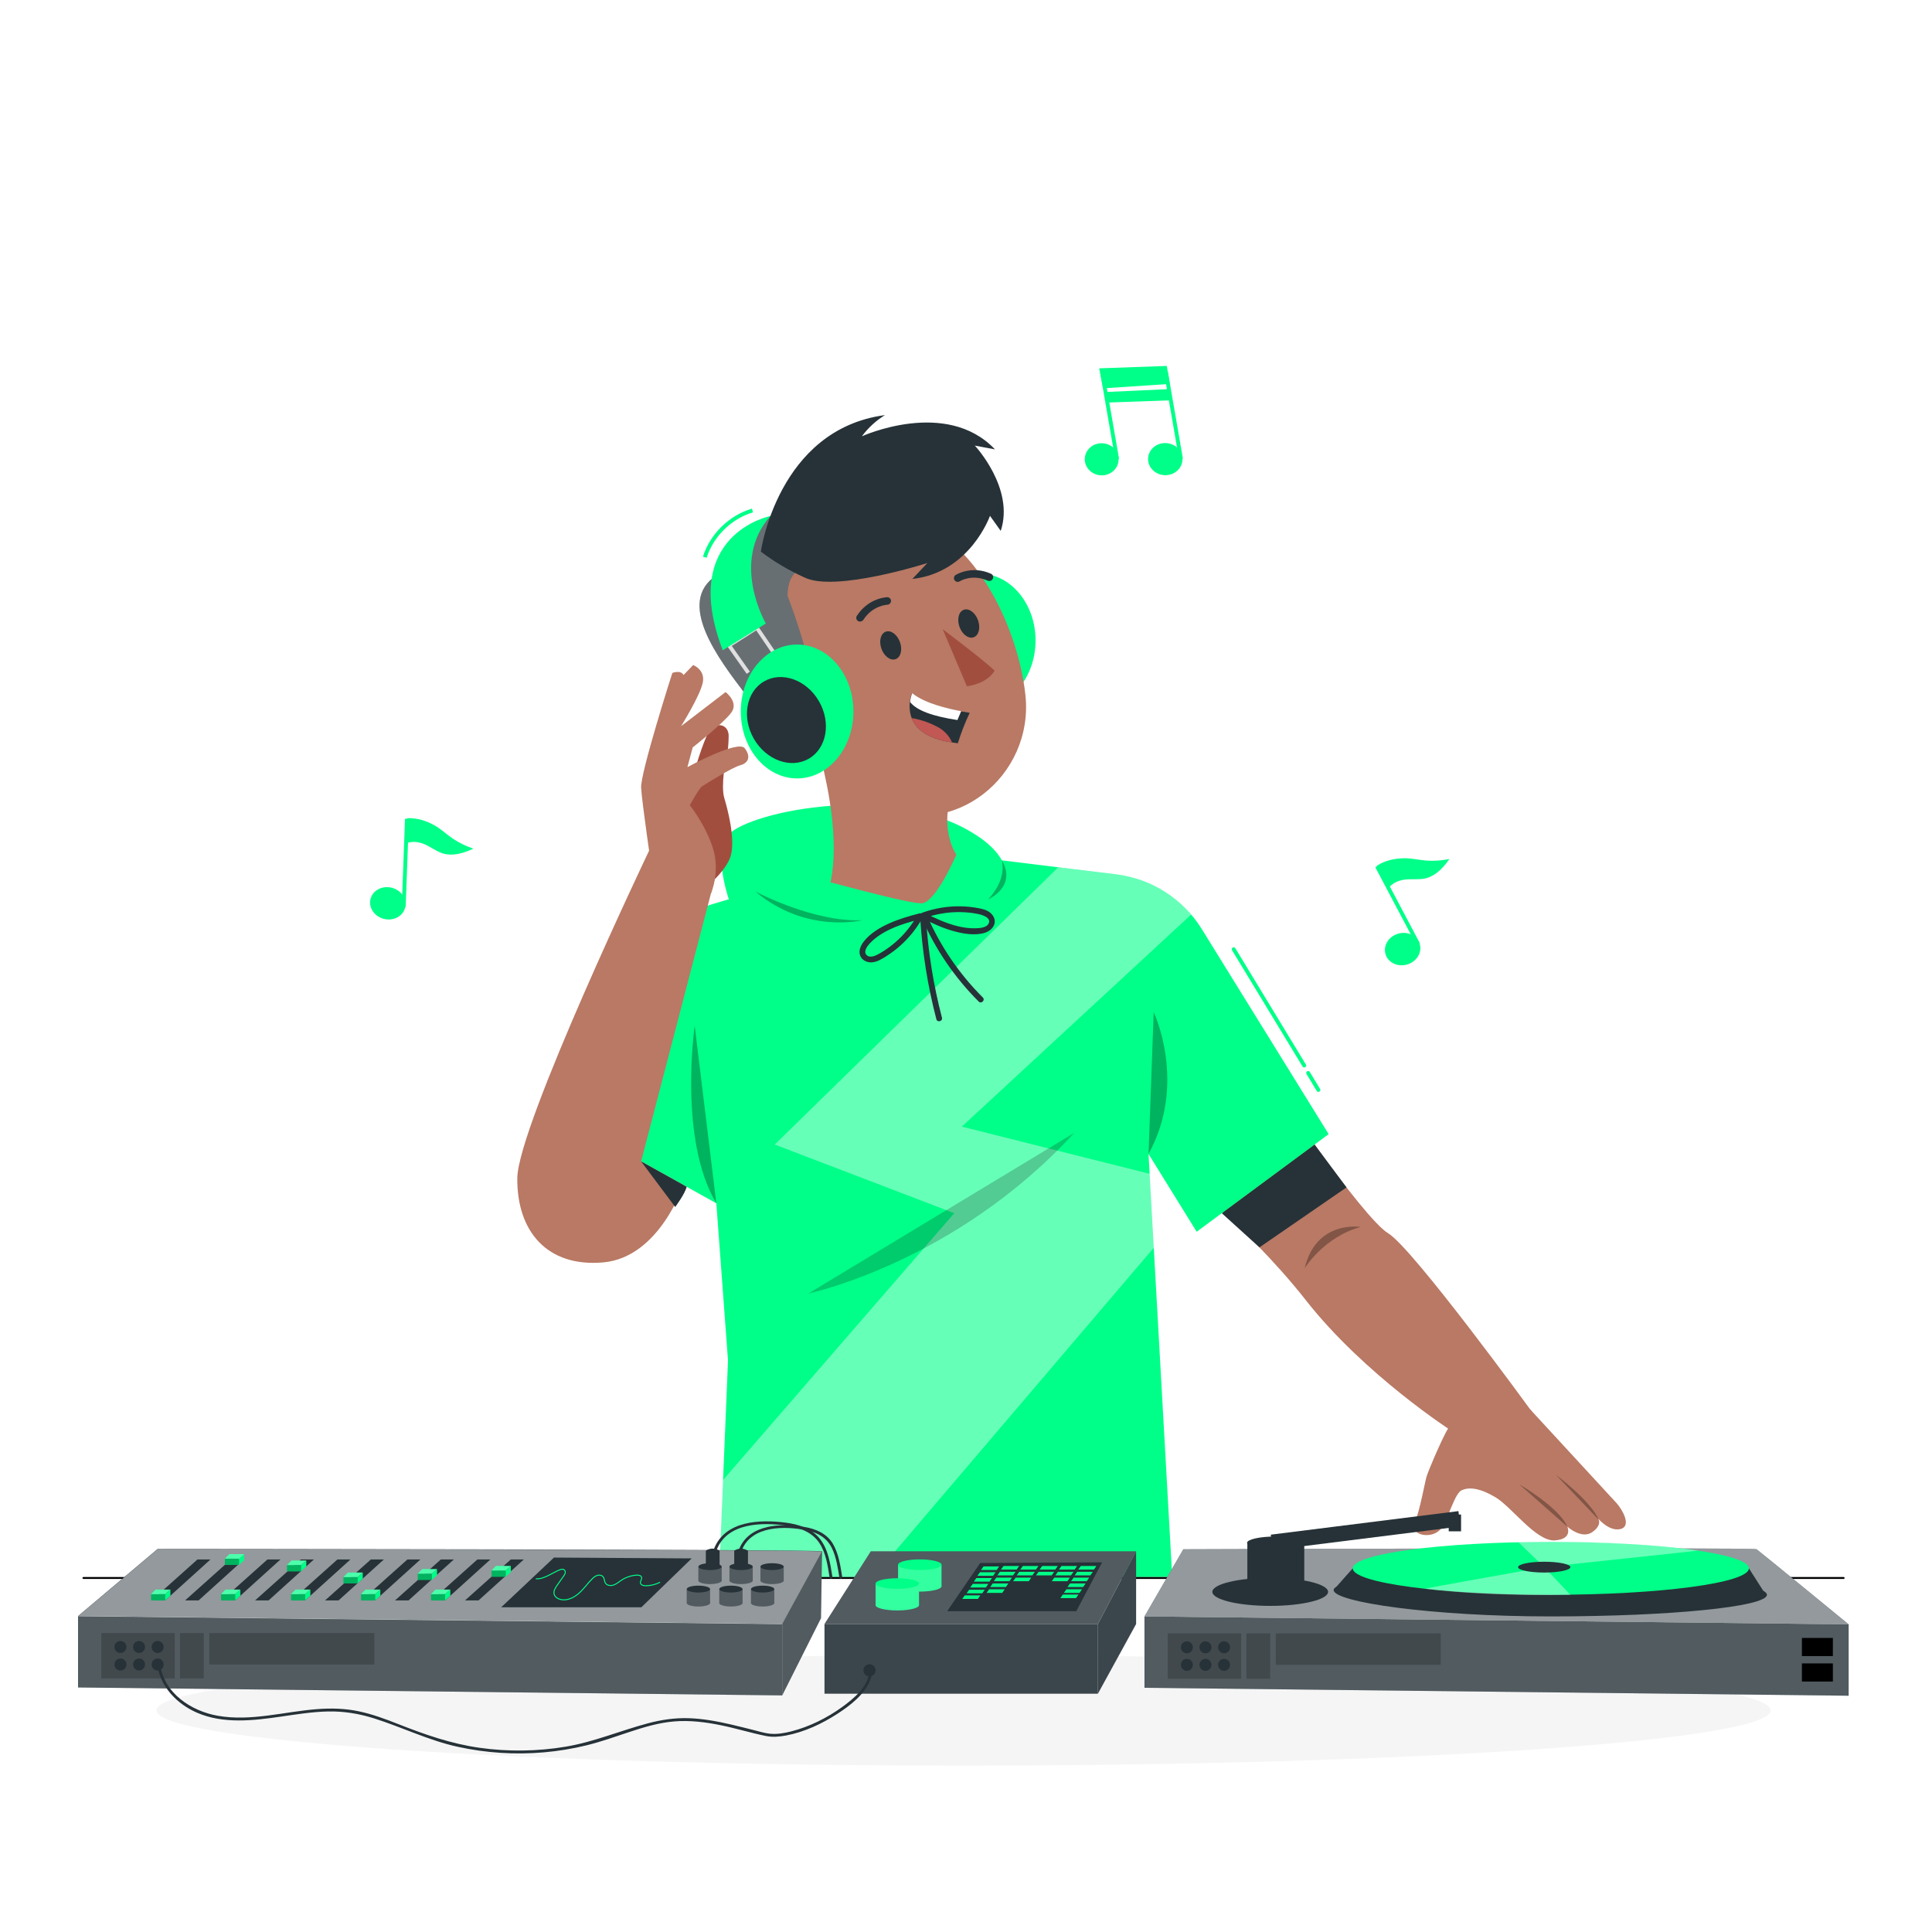 <svg class="animated" id="freepik_stories-dj-boy" xmlns="http://www.w3.org/2000/svg" viewBox="0 0 500 500" version="1.1" xmlns:xlink="http://www.w3.org/1999/xlink" xmlns:svgjs="http://svgjs.com/svgjs"><style>svg#freepik_stories-dj-boy:not(.animated) .animable {opacity: 0;}svg#freepik_stories-dj-boy.animated #freepik--Shadow--inject-6 {animation: 6s Infinite  linear heartbeat;animation-delay: 0s;}svg#freepik_stories-dj-boy.animated #freepik--Musical_notes--inject-6 {animation: 6s Infinite  linear shake;animation-delay: 0s;}svg#freepik_stories-dj-boy.animated #freepik--Character--inject-6 {animation: 6s Infinite  linear floating;animation-delay: 0s;}svg#freepik_stories-dj-boy.animated #freepik--Devices--inject-6 {animation: 6s Infinite  linear floating;animation-delay: 0s;}            @keyframes heartbeat {                0% {                    transform: scale(1);                }                10% {                    transform: scale(1.1);                }                30% {                    transform: scale(1);                }                40% {                    transform: scale(1);                }                50% {                    transform: scale(1.1);                }                60% {                    transform: scale(1);                }                100% {                    transform: scale(1);                }            }                    @keyframes shake {                10%, 90% {                    transform: translate3d(-1px, 0, 0);                  }                  20%, 80% {                    transform: translate3d(2px, 0, 0);                  }                  30%, 50%, 70% {                    transform: translate3d(-4px, 0, 0);                  }                  40%, 60% {                    transform: translate3d(4px, 0, 0);                  }            }                    @keyframes floating {                0% {                    opacity: 1;                    transform: translateY(0px);                }                50% {                    transform: translateY(-10px);                }                100% {                    opacity: 1;                    transform: translateY(0px);                }            }        .animator-hidden { display: none; }</style><g id="freepik--background-complete--inject-6" class="animable animator-active animator-hidden" style="transform-origin: 250px 234.123px;"><path d="M257.151,432.867l-8.396-128.99,.284-.02,9.535,128.911c-.475,.035-.948,.068-1.423,.099Zm-26.053-.089l-1.24-.096,10.308-128.851,.466,.035-9.535,128.911Zm53.718-3.865l-28.202-126.149,.612-.137,28.648,126.048-1.058,.238Zm-80.999-.204l-1.217-.28,29.373-125.882,.45,.103-28.606,126.058Zm107.292-7.721l-46.429-120.637,.338-.131,47.348,120.278c-.417,.165-.837,.328-1.257,.49Zm-133.728-.406l-1.16-.459,47.876-120.07,.437,.173-47.153,120.356Zm158.782-11.477l-64.132-112.231,.431-.247,64.751,111.876-1.05,.603Zm-183.734-.541c-.384-.221-.767-.445-1.149-.67l65.523-111.425,.332,.194-64.706,111.902Zm206.479-14.768l-79.862-101.641,.248-.197,80.704,100.975c-.362,.289-.725,.577-1.09,.863Zm-229.212-.736c-.402-.32-.802-.641-1.2-.965l81.584-100.265,.133,.107-80.517,101.123Zm249.618-17.941l-94.207-88.51,.299-.32,94.778,87.899-.869,.931Zm-269.86-.82l-.811-.878,95.144-87.502,.349,.378-94.682,88.001Zm287.116-20.483l-106.129-73.796,.157-.228,106.785,72.842c-.269,.396-.54,.788-.814,1.182Zm-304.309-1.019c-.255-.373-.51-.748-.762-1.123l107.228-72.187,.197,.289-106.663,73.02Zm318.415-22.981l-116.145-56.739,.264-.542,116.367,56.282-.486,1Zm-332.261-.907c-.198-.41-.395-.821-.59-1.232l116.816-55.344,.146,.305-116.372,56.272Zm342.482-24.603l-123.222-39.052,.093-.302,123.547,38.015c-.138,.446-.277,.893-.418,1.339Zm-352.626-1.165c-.129-.418-.257-.836-.383-1.254l123.78-37.249,.117,.381-123.513,38.122Zm358.984-25.917l-127.733-19.827,.071-.473,127.847,19.081-.186,1.219Zm-365.131-1c-.066-.438-.13-.875-.193-1.313l127.956-18.334,.056,.379-127.819,19.268Zm367.343-26.222l-129.258-1.147,.001-.533h129.263v.252c0,.477-.002,.954-.006,1.429Zm-240.144-1.303H60.061l.003-1.191,129.261,.671-.001,.52Zm110.302-8.267l-.04-.273,127.79-19.454c.072,.473,.142,.946,.21,1.42l-127.96,18.307Zm-109.689-.192l-127.879-18.867c.066-.447,.134-.894,.203-1.34l127.729,19.857-.053,.351Zm107.964-7.617l-.181-.59,123.497-38.175,.321,1.046-123.637,37.719Zm-106.165-.336l-123.563-37.961,.38-1.221,123.314,38.761-.131,.42Zm103.197-7.389l-.222-.464,116.335-56.347,.517,1.073-116.629,55.737Zm-100.213-.249l-116.441-56.127,.523-1.077,116.145,56.739-.226,.465Zm96.15-6.897l-.331-.486,106.662-73.02,.63,.925-106.962,72.582Zm-91.976-.338l-106.845-72.753c.25-.367,.501-.733,.754-1.099l106.306,73.538-.215,.314Zm86.629-6.431l-.163-.175,94.588-88.103c.334,.359,.666,.719,.997,1.08l-95.421,87.199Zm-81.436-.081L109.222,123.097c.301-.325,.603-.649,.907-.972l94.219,88.497-.26,.278Zm75.421-5.543l-.285-.229,80.517-101.123c.351,.279,.702,.56,1.051,.843l-81.282,100.509Zm-69.309-.14l-80.82-100.882c.362-.29,.725-.578,1.089-.865l79.98,101.549-.249,.198Zm62.536-4.541l-.373-.217,64.562-111.985,1.108,.644-65.298,111.558Zm-55.7-.138l-64.894-111.793c.383-.222,.767-.443,1.151-.662l64.07,112.267-.327,.189Zm48.219-3.521l-.338-.134,47.088-120.381c.421,.165,.84,.33,1.257,.497l-48.007,120.018Zm-40.773-.08l-47.513-120.214c.424-.168,.85-.334,1.275-.498l46.556,120.587-.318,.124Zm32.959-2.37l-.34-.078,28.384-126.108c.443,.1,.886,.201,1.328,.304l-29.372,125.882Zm-25.163-.043l-28.829-126.007c.449-.103,.899-.204,1.35-.303l27.799,126.238-.32,.072Zm16.957-1.224l-.364-.027,9.345-128.925c.448,.032,.895,.067,1.341,.102l-10.323,128.85Zm-8.763-.013l-9.739-128.896c.446-.034,.893-.066,1.341-.096l8.763,128.965-.366,.026Z" style="fill: rgb(245, 245, 245); transform-origin: 244.768px 248.582px;" id="el7o4s9vxocwh" class="animable"></path><g id="elj1f05tmssdn" class="animable" style="transform-origin: 149.851px 364.818px;"><path d="M151.59,373.2c.635,2.206-.837,4.566-3.288,5.272-2.451,.706-4.953-.51-5.588-2.716-.635-2.206,.837-4.566,3.288-5.272,2.451-.706,4.953,.51,5.588,2.716Z" style="fill: rgb(224, 224, 224); transform-origin: 147.151px 374.478px;" id="elvggiflfyveq" class="animable"></path><line x1="151.162" y1="373.193" x2="140.518" y2="353.056" style="fill: none; stroke: rgb(224, 224, 224); stroke-miterlimit: 10; transform-origin: 145.84px 363.124px;" id="elka6ja85sk4i" class="animable"></line><path d="M140.45,352.927s3.033,5.737,3.036,5.742c-.038-.072,.575-.598,.624-.641,1.273-1.135,2.911-1.554,4.582-1.616,1.166-.044,2.338,.034,3.499-.085,2.6-.267,4.582-1.982,6.166-3.951,.127-.158,.252-.318,.374-.479,.18-.237,.359-.478,.521-.728-1.941,.384-3.929,.543-5.905,.404-1.944-.137-3.846-.637-5.805-.607-2.399,.037-4.849,.55-6.901,1.838-.065,.041-.129,.082-.192,.124Z" style="fill: rgb(224, 224, 224); transform-origin: 149.851px 354.817px;" id="elxh0gizqkzjb" class="animable"></path></g><g id="el5e1ap3e8pb5" class="animable" style="transform-origin: 315.238px 184.693px;"><path d="M316.977,193.074c.635,2.206-.837,4.566-3.288,5.272-2.451,.706-4.953-.51-5.588-2.716-.635-2.206,.837-4.566,3.288-5.272s4.953,.51,5.588,2.716Z" style="fill: rgb(224, 224, 224); transform-origin: 312.539px 194.352px;" id="elijjy1i2aq6o" class="animable"></path><line x1="316.55" y1="193.067" x2="305.905" y2="172.93" style="fill: none; stroke: rgb(224, 224, 224); stroke-miterlimit: 10; transform-origin: 311.227px 182.999px;" id="eld2wb1cc8cmc" class="animable"></line><path d="M305.837,172.802s3.033,5.737,3.036,5.742c-.038-.072,.575-.598,.624-.641,1.273-1.135,2.911-1.554,4.582-1.617,1.166-.044,2.338,.034,3.499-.085,2.6-.267,4.582-1.982,6.166-3.95,.127-.158,.251-.318,.374-.479,.18-.237,.359-.478,.521-.728-1.941,.384-3.929,.543-5.905,.404-1.944-.137-3.846-.637-5.805-.607-2.399,.037-4.849,.55-6.901,1.838-.065,.041-.129,.082-.192,.124Z" style="fill: rgb(224, 224, 224); transform-origin: 315.238px 174.691px;" id="elcdobphqgrtk" class="animable"></path></g><g id="elu8rwggziro" class="animable" style="transform-origin: 320.008px 358.67px;"><g id="elyg8weg6lar9" class="animable" style="transform-origin: 315.821px 357.248px;"><path d="M316.576,362.486c-.518,1.087-1.865,1.522-3.008,.973-1.143-.55-1.65-1.877-1.131-2.963,.518-1.087,1.865-1.522,3.008-.973,1.143,.55,1.65,1.876,1.131,2.963Z" style="fill: rgb(224, 224, 224); transform-origin: 314.506px 361.491px;" id="el8p4mbyiz8wq" class="animable"></path><line x1="316.424" y1="362.341" x2="319.41" y2="350.8" style="fill: none; stroke: rgb(224, 224, 224); stroke-miterlimit: 10; transform-origin: 317.917px 356.57px;" id="elkox1qklv1sd" class="animable"></line></g><g id="el2lkpj1fsl8u" class="animable" style="transform-origin: 323.698px 360.795px;"><path d="M324.485,366.037c-.518,1.087-1.88,1.515-3.042,.957-1.162-.559-1.683-1.893-1.165-2.98,.518-1.087,1.88-1.515,3.042-.956,1.162,.558,1.683,1.893,1.165,2.979Z" style="fill: rgb(224, 224, 224); transform-origin: 322.381px 365.026px;" id="elnce9ntw7dkg" class="animable"></path><line x1="324.333" y1="365.892" x2="327.318" y2="354.351" style="fill: none; stroke: rgb(224, 224, 224); stroke-miterlimit: 10; transform-origin: 325.826px 360.121px;" id="elsq3rh26a9xj" class="animable"></line></g><polygon points="326.299 358.036 318.319 354.763 318.682 353.359 326.685 356.545 326.299 358.036" style="fill: rgb(224, 224, 224); transform-origin: 322.502px 355.697px;" id="elr4292krnosq" class="animable"></polygon><polygon points="327.15 355.974 327.783 353.584 319.284 350.1 318.654 352.796 327.15 355.974" style="fill: rgb(224, 224, 224); transform-origin: 323.219px 353.037px;" id="elqvodtl21lf" class="animable"></polygon></g><g id="el1748pwy8hjlh" class="animable" style="transform-origin: 155.392px 81.731px;"><g id="el6cinjvo4c9f" class="animable" style="transform-origin: 148.667px 79.448px;"><path d="M149.879,87.863c-.833,1.746-2.996,2.445-4.833,1.562-1.837-.883-2.65-3.015-1.818-4.761,.833-1.746,2.997-2.446,4.833-1.562,1.837,.883,2.65,3.014,1.818,4.761Z" style="fill: rgb(224, 224, 224); transform-origin: 146.554px 86.264px;" id="el1rhgfh342u5" class="animable"></path><line x1="149.636" y1="87.629" x2="154.432" y2="69.088" style="fill: none; stroke: rgb(224, 224, 224); stroke-miterlimit: 10; transform-origin: 152.034px 78.359px;" id="el7athzgfcuod" class="animable"></line></g><g id="elci5b9vmop87" class="animable" style="transform-origin: 161.32px 85.145px;"><path d="M162.584,93.567c-.833,1.746-3.021,2.434-4.887,1.537-1.866-.898-2.704-3.04-1.872-4.787,.833-1.746,3.021-2.434,4.887-1.536,1.866,.897,2.704,3.04,1.872,4.786Z" style="fill: rgb(224, 224, 224); transform-origin: 159.205px 91.942px;" id="elgbxltn5tet" class="animable"></path><line x1="162.341" y1="93.333" x2="167.137" y2="74.793" style="fill: none; stroke: rgb(224, 224, 224); stroke-miterlimit: 10; transform-origin: 164.739px 84.063px;" id="elcueisuwt7q7" class="animable"></line></g><polygon points="165.499 80.713 152.679 75.456 153.262 73.199 166.119 78.318 165.499 80.713" style="fill: rgb(224, 224, 224); transform-origin: 159.399px 76.956px;" id="elzill4pp0qtd" class="animable"></polygon><polygon points="166.866 77.4 167.882 73.562 154.23 67.965 153.218 72.295 166.866 77.4" style="fill: rgb(224, 224, 224); transform-origin: 160.55px 72.682px;" id="elqe60iaudba" class="animable"></polygon></g><g id="elwysj3qfnj5l" class="animable" style="transform-origin: 250px 230.479px;"><g id="elxcml4zvakqs" class="animable" style="transform-origin: 250px 218.702px;"><g id="el3pj106st2af" class="animable" style="transform-origin: 249.333px 188.042px;"><path d="M443.92,325.541h-180.746c-3.232,0-5.862-2.63-5.862-5.862V56.405c0-3.232,2.63-5.862,5.862-5.862h180.746c3.232,0,5.862,2.629,5.862,5.862V319.678c0,3.232-2.63,5.862-5.862,5.862ZM263.174,50.793c-3.095,0-5.612,2.518-5.612,5.612V319.678c0,3.095,2.518,5.612,5.612,5.612h180.746c3.095,0,5.612-2.518,5.612-5.612V56.405c0-3.094-2.518-5.612-5.612-5.612h-180.746Z" style="fill: rgb(224, 224, 224); transform-origin: 353.547px 188.042px;" id="el7brfatq131o" class="animable"></path><path d="M235.493,325.541H54.746c-3.232,0-5.862-2.63-5.862-5.862V56.405c0-3.232,2.629-5.862,5.862-5.862H235.493c3.232,0,5.862,2.629,5.862,5.862V319.678c0,3.232-2.63,5.862-5.862,5.862ZM54.746,50.793c-3.094,0-5.612,2.518-5.612,5.612V319.678c0,3.095,2.518,5.612,5.612,5.612H235.493c3.095,0,5.612-2.518,5.612-5.612V56.405c0-3.094-2.518-5.612-5.612-5.612H54.746Z" style="fill: rgb(224, 224, 224); transform-origin: 145.12px 188.042px;" id="elna3qsfj465" class="animable"></path></g><rect x="0" y="386.61" width="500" height=".25" style="fill: rgb(224, 224, 224); transform-origin: 250px 386.735px;" id="el1g9sj1tv5mz" class="animable"></rect></g><rect x="51.672" y="400.875" width="16.06" height=".25" style="fill: rgb(224, 224, 224); transform-origin: 59.702px 401px;" id="el19i9um0vybm" class="animable"></rect><rect x="170.352" y="398.165" width="53.53" height=".25" style="fill: rgb(224, 224, 224); transform-origin: 197.117px 398.29px;" id="elh9gopdlgrua" class="animable"></rect><rect x="68.732" y="410.165" width="36.25" height=".25" style="fill: rgb(224, 224, 224); transform-origin: 86.857px 410.29px;" id="elukf1n99mts" class="animable"></rect><rect x="378.352" y="398.035" width="43.19" height=".25" style="fill: rgb(224, 224, 224); transform-origin: 399.947px 398.16px;" id="elbpo7k480yl" class="animable"></rect><rect x="430.452" y="398.035" width="6.33" height=".25" style="fill: rgb(224, 224, 224); transform-origin: 433.617px 398.16px;" id="el2tbw1gxehg4" class="animable"></rect><rect x="316.212" y="404.265" width="53.89" height=".25" style="fill: rgb(224, 224, 224); transform-origin: 343.157px 404.39px;" id="elhhthvcv06ew" class="animable"></rect></g><polygon points="69.156 288.37 72.654 303.536 87.82 307.033 72.654 310.531 69.156 325.696 65.659 310.531 50.493 307.033 65.659 303.536 69.156 288.37" style="fill: rgb(240, 240, 240); transform-origin: 69.156px 307.033px;" id="el7tnmdo10016" class="animable"></polygon><polygon points="80.722 104.039 84.22 119.205 99.385 122.702 84.22 126.2 80.722 141.366 77.224 126.2 62.059 122.702 77.224 119.205 80.722 104.039" style="fill: rgb(240, 240, 240); transform-origin: 80.722px 122.702px;" id="elq0yjdbdfw6m" class="animable"></polygon><polygon points="423.873 219.01 427.371 234.175 442.537 237.673 427.371 241.171 423.873 256.336 420.376 241.171 405.21 237.673 420.376 234.175 423.873 219.01" style="fill: rgb(240, 240, 240); transform-origin: 423.873px 237.673px;" id="elxjx0bksgd6d" class="animable"></polygon><polygon points="392.877 72.338 396.374 87.503 411.54 91.001 396.374 94.499 392.877 109.664 389.379 94.499 374.213 91.001 389.379 87.503 392.877 72.338" style="fill: rgb(240, 240, 240); transform-origin: 392.877px 91.001px;" id="el2uh3fyjm94o" class="animable"></polygon><polygon points="115.464 259.855 116.885 266.017 123.047 267.438 116.885 268.859 115.464 275.021 114.043 268.859 107.882 267.438 114.043 266.017 115.464 259.855" style="fill: rgb(230, 230, 230); transform-origin: 115.464px 267.438px;" id="el4of6k3y3kem" class="animable"></polygon><polygon points="387.767 291.622 389.188 297.783 395.349 299.204 389.188 300.625 387.767 306.787 386.346 300.625 380.184 299.204 386.346 297.783 387.767 291.622" style="fill: rgb(230, 230, 230); transform-origin: 387.767px 299.204px;" id="elqbk5dwfh2si" class="animable"></polygon><polygon points="133.658 167.558 135.08 173.719 141.241 175.141 135.08 176.562 133.658 182.723 132.237 176.562 126.076 175.141 132.237 173.719 133.658 167.558" style="fill: rgb(230, 230, 230); transform-origin: 133.658px 175.141px;" id="elu3ou4binaxh" class="animable"></polygon><polygon points="251.736 35.378 253.157 41.539 259.319 42.961 253.157 44.382 251.736 50.543 250.315 44.382 244.153 42.961 250.315 41.539 251.736 35.378" style="fill: rgb(230, 230, 230); transform-origin: 251.736px 42.961px;" id="elxa1j43pb8ji" class="animable"></polygon><polygon points="431.456 155.825 432.877 161.987 439.039 163.408 432.877 164.829 431.456 170.99 430.035 164.829 423.873 163.408 430.035 161.987 431.456 155.825" style="fill: rgb(230, 230, 230); transform-origin: 431.456px 163.408px;" id="elovus7dl0glc" class="animable"></polygon><polygon points="364.842 150.685 366.263 156.846 372.425 158.267 366.263 159.689 364.842 165.85 363.421 159.689 357.26 158.267 363.421 156.846 364.842 150.685" style="fill: rgb(230, 230, 230); transform-origin: 364.842px 158.267px;" id="els9o82t57w1" class="animable"></polygon></g><g id="freepik--Shadow--inject-6" class="animable" style="transform-origin: 249.363px 442.642px;"><path d="M458.238,442.642c0,7.896-93.516,14.296-208.875,14.296s-208.875-6.401-208.875-14.296,93.516-14.297,208.875-14.297,208.875,6.401,208.875,14.297Z" style="fill: rgb(245, 245, 245); transform-origin: 249.363px 442.642px;" id="elphqgn0kriw" class="animable"></path></g><g id="freepik--Musical_notes--inject-6" class="animable" style="transform-origin: 235.437px 172.262px;"><g id="el0z0i2rez0qqk" class="animable" style="transform-origin: 365.698px 235.964px;"><path d="M367.437,244.345c.635,2.206-.837,4.566-3.288,5.272-2.451,.706-4.953-.51-5.588-2.716-.635-2.206,.837-4.566,3.288-5.272s4.953,.51,5.588,2.716Z" style="fill: rgb(0, 255, 136); transform-origin: 362.999px 245.623px;" id="elb9xujvjoa28" class="animable"></path><line x1="367.009" y1="244.338" x2="356.365" y2="224.201" style="fill: none; stroke: rgb(0, 255, 136); stroke-miterlimit: 10; transform-origin: 361.687px 234.27px;" id="elsjvglg492t" class="animable"></line><path d="M356.297,224.073s3.033,5.737,3.036,5.743c-.038-.072,.575-.598,.624-.641,1.274-1.135,2.911-1.553,4.582-1.616,1.166-.044,2.338,.034,3.499-.085,2.6-.267,4.583-1.982,6.166-3.951,.127-.158,.252-.318,.374-.479,.18-.237,.359-.478,.521-.728-1.941,.384-3.929,.543-5.905,.404-1.944-.137-3.846-.637-5.805-.607-2.399,.037-4.849,.55-6.901,1.838-.065,.041-.129,.082-.193,.124Z" style="fill: rgb(0, 255, 136); transform-origin: 365.698px 225.962px;" id="el9zef4amoz67" class="animable"></path></g><g id="el6g19hwn3e67" class="animable" style="transform-origin: 109.134px 224.851px;"><path d="M104.851,234.886c-.552,2.228-3.006,3.538-5.482,2.924-2.476-.613-4.036-2.916-3.484-5.145,.552-2.228,3.006-3.537,5.482-2.924,2.476,.613,4.036,2.916,3.485,5.145Z" style="fill: rgb(0, 255, 136); transform-origin: 100.367px 233.776px;" id="elvworksd90xn" class="animable"></path><line x1="104.484" y1="234.666" x2="105.322" y2="211.904" style="fill: none; stroke: rgb(0, 255, 136); stroke-miterlimit: 10; transform-origin: 104.903px 223.285px;" id="el29x5x5hrf5l" class="animable"></line><path d="M105.327,211.758s-.239,6.485-.239,6.491c.003-.081,.797-.23,.861-.244,1.67-.347,3.297,.108,4.777,.889,1.032,.545,2.009,1.198,3.074,1.675,2.386,1.067,4.96,.573,7.316-.342,.189-.073,.377-.15,.564-.228,.275-.116,.549-.235,.815-.37-1.873-.637-3.675-1.492-5.317-2.6-1.616-1.09-3.014-2.473-4.726-3.426-2.096-1.167-4.475-1.945-6.896-1.855-.076,.003-.152,.006-.229,.011Z" style="fill: rgb(0, 255, 136); transform-origin: 113.791px 216.457px;" id="elvvitza0kzq" class="animable"></path></g><g id="elo3d8ixw6q1" class="animable" style="transform-origin: 293.378px 108.864px;"><g id="el3rbt2sut5m7" class="animable" style="transform-origin: 285.115px 109.733px;"><path d="M289.492,118.97c-.047,2.295-2.045,4.109-4.462,4.052-2.418-.057-4.339-1.964-4.292-4.259,.047-2.295,2.045-4.109,4.462-4.052,2.417,.057,4.339,1.964,4.292,4.259Z" style="fill: rgb(0, 255, 136); transform-origin: 285.115px 118.866px;" id="el3xs7zh7792h" class="animable"></path><line x1="289.115" y1="118.836" x2="285.238" y2="96.444" style="fill: none; stroke: rgb(0, 255, 136); stroke-miterlimit: 10; transform-origin: 287.176px 107.64px;" id="elf0xulbs7uz" class="animable"></line></g><g id="el26v6rxmconp" class="animable" style="transform-origin: 301.57px 109.69px;"><path d="M306.018,118.927c-.047,2.295-2.076,4.108-4.533,4.05-2.457-.058-4.41-1.966-4.364-4.261,.047-2.295,2.076-4.108,4.533-4.05,2.457,.058,4.41,1.966,4.363,4.261Z" style="fill: rgb(0, 255, 136); transform-origin: 301.57px 118.822px;" id="eleickqg6h5jm" class="animable"></path><line x1="305.641" y1="118.793" x2="301.764" y2="96.402" style="fill: none; stroke: rgb(0, 255, 136); stroke-miterlimit: 10; transform-origin: 303.702px 107.598px;" id="elwdwhqt01b7" class="animable"></line></g><polygon points="302.887 103.603 286.454 104.186 285.982 101.46 302.386 100.711 302.887 103.603" style="fill: rgb(0, 255, 136); transform-origin: 294.435px 102.448px;" id="el1kdz4rf5o6" class="animable"></polygon><polygon points="302.745 99.353 301.968 94.706 284.47 95.327 285.493 100.504 302.745 99.353" style="fill: rgb(0, 255, 136); transform-origin: 293.608px 97.605px;" id="el98ru5qa1k08" class="animable"></polygon></g></g><g id="freepik--Character--inject-6" class="animable" style="transform-origin: 277.322px 258.069px;"><g id="el086f7obvwg9q" class="animable" style="transform-origin: 277.322px 258.069px;"><g id="el27oyjvn65vq" class="animable" style="transform-origin: 359.003px 338.171px;"><path d="M328.031,277.686c0,1.711,24.805,37.634,31.22,41.483,6.415,3.849,37.207,46.188,37.207,46.188l-20.525,5.132s-22.815-14.62-38.065-34.101c-15.334-19.589-40.628-39.885-40.628-39.885l30.792-18.817Z" style="fill: rgb(185, 121, 100); transform-origin: 346.848px 324.088px;" id="elghgk68vwbac" class="animable"></path><path d="M375.261,369.141c-.844,.191-5.583,11.383-6.048,12.933-.465,1.549-1.704,8.675-3.098,12.083-1.394,3.408,4.957,4.338,6.971,1.239,2.014-3.098,3.408-8.985,5.267-9.76s4.492-.62,8.675,1.859c4.183,2.479,10.534,11.464,15.337,11.154,4.802-.31,3.253-3.563,3.253-3.563,0,0,3.718,3.408,6.506,1.394s1.394-3.563,1.394-3.563c0,0,2.943,3.563,5.887,2.788s.413-5.092-1.034-6.692c-.986-1.09-22.331-24.227-22.331-24.227l-20.78,4.354Z" style="fill: rgb(185, 121, 100); transform-origin: 393.342px 381.722px;" id="el6dtlembemrk" class="animable"></path><g id="eluwfevo9jgj"><path d="M337.657,328.2s4.923-8.056,14.469-10.662c0,0-11.475-1.895-14.469,10.662Z" style="opacity: 0.3; transform-origin: 344.892px 322.818px;" class="animable"></path></g><polygon points="316.192 313.972 325.944 322.818 348.474 307.299 340.211 296.205 316.192 313.972" style="fill: rgb(38, 50, 56); transform-origin: 332.333px 309.511px;" id="el8afk0er92ok" class="animable"></polygon><g id="elyp2fte7xcnm"><path d="M405.618,395.086l-12.38-10.905s10.225,5.911,12.38,10.905Z" style="opacity: 0.3; transform-origin: 399.428px 389.634px;" class="animable"></path></g><g id="elqybunc6cofi"><path d="M413.783,393.347l-11.066-11.626s8.911,6.632,11.066,11.626Z" style="opacity: 0.3; transform-origin: 408.25px 387.534px;" class="animable"></path></g></g><g id="elm54xri399d" class="animable" style="transform-origin: 223.694px 228.874px;"><path d="M190.514,237.911s-7.163-16.19-1.839-22.016c5.325-5.826,43.261-14.025,64.75,.758,16.894,11.622-1.009,24.813-1.009,24.813,0,0-28.187,20.113-61.903-3.555Z" style="fill: rgb(0, 255, 136); transform-origin: 223.694px 228.874px;" id="elgr1sd0wkuyo" class="animable"></path></g><g id="eldr8keuoixel" class="animable" style="transform-origin: 227.872px 174.446px;"><g id="eln1gx01jhg6b"><ellipse cx="253.426" cy="165.753" rx="14.574" ry="17.324" style="fill: rgb(0, 255, 136); transform-origin: 253.426px 165.753px; transform: rotate(-30deg);" class="animable"></ellipse></g><g id="elzy2jttdrvs" class="animable" style="transform-origin: 223.289px 174.446px;"><path d="M211.308,236.959c8.979-11.844,2.458-39.053-2.64-52.829l37.473,20.384c-.407,1.773-.692,3.573-.852,5.385-.402,3.263,.042,6.574,1.291,9.615,1.139,2.485,5.647,9.119,5.647,9.119,0,0,3.364,7.786-18.139,12.099-9.23,2.91-22.779-3.773-22.779-3.773Z" style="fill: rgb(185, 121, 100); transform-origin: 230.542px 212.798px;" id="el1w9b1ee2vwe" class="animable"></path><g id="elgercu2rsv0m" class="animable" style="transform-origin: 223.289px 169.173px;"><g id="elcapx685k9lm" class="animable" style="transform-origin: 223.289px 169.173px;"><path d="M200.553,172.926c8.186,18.741,12.413,29.477,25.958,35.652,20.375,9.287,41.118-7.818,38.865-28.708-2.029-18.802-15.075-46.291-37.164-46.806-21.762-.507-35.845,21.12-27.659,39.862Z" style="fill: rgb(185, 121, 100); transform-origin: 231.87px 172.112px;" id="elri5mij5jzq" class="animable"></path><path d="M187.764,147.682c-1.207-12.327,27.905-22.886,38.146-20.032,1.53,.426-12.677,15.027-11.765,14.281l-7.138,5.639c-1.351,.178-3.294,2.479-3.195,6.712,0,0,12.347,31.08,6.481,43.455-8.639-.85-13.596-13.146-18.616-19.727-7.479-9.805-17.532-24.489-3.913-30.328Z" style="fill: rgb(38, 50, 56); transform-origin: 203.53px 162.457px;" id="el9m4537o3kjd" class="animable"></path><g id="elmsi36iz8ql8"><path d="M187.764,147.682c-1.207-12.327,27.905-22.886,38.146-20.032,1.53,.426-12.677,15.027-11.765,14.281l-7.138,5.639c-1.351,.178-3.294,2.479-3.195,6.712,0,0,12.347,31.08,6.481,43.455-8.639-.85-13.596-13.146-18.616-19.727-7.479-9.805-17.532-24.489-3.913-30.328Z" style="fill: rgb(255, 255, 255); opacity: 0.3; transform-origin: 203.53px 162.457px;" class="animable"></path></g><path d="M198.562,191.704c3.374,4.372,8.529,6.761,13.136,7.248,6.93,.732,6.854-6.312,4.098-12.153-2.48-5.258-6.524-11.296-13.08-9.319-6.459,1.949-8.011,9.226-4.153,14.224Z" style="fill: rgb(185, 121, 100); transform-origin: 207.008px 188.05px;" id="elq7my0hiow3q" class="animable"></path><path d="M228.121,167.911c.714,1.962,2.361,3.159,3.681,2.672,1.319-.486,1.81-2.471,1.096-4.434-.713-1.962-2.361-3.159-3.679-2.672-1.319,.486-1.81,2.471-1.097,4.434Z" style="fill: rgb(38, 50, 56); transform-origin: 230.51px 167.03px;" id="el9gzboydsp18" class="animable"></path><path d="M248.322,162.247c.713,1.963,2.361,3.159,3.68,2.673,1.319-.486,1.81-2.471,1.097-4.434-.713-1.963-2.361-3.159-3.679-2.672-1.319,.486-1.81,2.471-1.097,4.434Z" style="fill: rgb(38, 50, 56); transform-origin: 250.71px 161.366px;" id="elvh0k6w55ujb" class="animable"></path><path d="M243.97,162.845s9.946,7.459,13.441,10.695c-1.917,3.475-7.179,4.072-7.179,4.072l-6.263-14.767Z" style="fill: rgb(162, 78, 63); transform-origin: 250.691px 170.229px;" id="elt9tpgs62b2i" class="animable"></path><path d="M222.542,160.859c.349,.012,.699-.155,.903-.469,2.422-3.726,6.117-3.876,6.154-3.877,.554-.017,1.001-.467,.998-1.007-.004-.54-.458-.964-1.009-.949-.196,.005-4.827,.191-7.831,4.815-.3,.461-.166,1.064,.3,1.345,.151,.092,.317,.137,.484,.143Z" style="fill: rgb(38, 50, 56); transform-origin: 226.098px 157.708px;" id="el67g9gbzo4ls" class="animable"></path></g><g id="elvnfoyvaf4q"><path d="M201.147,184.786c.38-1.43,1.85-2.432,3.352-2.597,1.502-.165,2.998,.384,4.245,1.194,1.497,.974,2.722,2.339,3.513,3.917" style="fill: none; opacity: 0.2; stroke: rgb(0, 0, 0); stroke-linecap: round; stroke-linejoin: round; stroke-width: 0.5px; transform-origin: 206.703px 184.731px;" class="animable"></path></g></g><path d="M256.556,150.209c.163-.1,.298-.246,.385-.429,.234-.495,.019-1.078-.481-1.3-5.011-2.224-8.924,.214-9.114,.301-.468,.295-.613,.903-.322,1.359,.29,.455,.9,.586,1.368,.298,.159-.108,3.198-1.948,7.22-.163,.315,.14,.668,.103,.944-.067Z" style="fill: rgb(38, 50, 56); transform-origin: 251.955px 149.07px;" id="elzv31njxbd7" class="animable"></path><g id="elxiqrioi42e" class="animable" style="transform-origin: 243.177px 185.871px;"><path d="M250.954,184.484c-1.21,2.547-2.234,5.178-3.064,7.873-.489-.067-.991-.122-1.477-.212-6.675-.995-9.453-3.651-10.476-6.317-.478-1.312-.641-2.718-.475-4.105,.075-.784,.258-1.553,.544-2.286,3.226,2.644,9.36,4.052,12.679,4.662,1.442,.196,2.268,.385,2.268,.385Z" style="fill: rgb(38, 50, 56); transform-origin: 243.177px 185.898px;" id="el9c94z5wumkd" class="animable"></path><path d="M248.752,184.046l-.969,2.3c-6.269-.95-10.555-2.442-12.255-4.676,.075-.784,.258-1.553,.544-2.286,3.248,2.671,9.36,4.051,12.68,4.662Z" style="fill: rgb(255, 255, 255); transform-origin: 242.14px 182.865px;" id="elezog0p4bidl" class="animable"></path><path d="M246.398,192.147c-6.675-.995-9.453-3.651-10.475-6.317,2.529,.424,4.963,1.293,7.191,2.565,1.459,.878,2.607,2.19,3.285,3.752Z" style="fill: rgb(193, 88, 84); transform-origin: 241.161px 188.988px;" id="elvmvup2op3jm" class="animable"></path></g><path d="M196.904,142.757s4.393-31.631,32.125-35.331c-2.325,1.433-4.355,3.297-5.98,5.492,0,0,21.822-9.948,34.447,3.383l-5.212-.979s10.361,11.052,6.705,22.076l-2.782-3.897s-5.171,14.688-20.095,16.33l3.897-4.121s-23.954,7.673-31.843,3.721c-3.993-1.794-7.771-4.033-11.262-6.674Z" style="fill: rgb(38, 50, 56); transform-origin: 228.338px 128.994px;" id="elad2la6nvq6v" class="animable"></path></g><polyline points="193.655 174.107 188.676 167.03 195.855 162.458 201.147 170.229" style="fill: none; stroke: rgb(224, 224, 224); stroke-miterlimit: 10; transform-origin: 194.912px 168.282px;" id="elhpdgflsmf4v" class="animable"></polyline><g id="elrdq927e1ckr"><ellipse cx="206.289" cy="184.13" rx="14.574" ry="17.324" style="fill: rgb(0, 255, 136); transform-origin: 206.289px 184.13px; transform: rotate(-30deg);" class="animable"></ellipse></g><path d="M211.95,181.484c3.192,5.528,2.009,12.186-2.642,14.871-4.651,2.685-11.008,.38-14.2-5.148-3.192-5.528-2.009-12.186,2.642-14.871,4.651-2.685,11.008-.38,14.2,5.148Z" style="fill: rgb(38, 50, 56); transform-origin: 203.53px 186.346px;" id="elqowgs2afrg" class="animable"></path></g><path d="M187.045,168.282l11.152-6.916s-9.316-15.993,1.192-27.829c0,0-23.847,4.686-12.344,34.745Z" style="fill: rgb(0, 255, 136); transform-origin: 191.648px 150.91px;" id="elk6diy97fwp7" class="animable"></path><g id="elegrz3mdpheu" class="animable" style="transform-origin: 250.235px 314.962px;"><polygon points="189.982 313.972 156.616 295.39 179.787 235.375 189.982 313.972" style="fill: rgb(0, 255, 136); transform-origin: 173.299px 274.673px;" id="el52202nt34nv" class="animable"></polygon><path d="M343.854,293.51l-32.817-53.044c-4.846-7.832-12.983-13.042-22.125-14.165l-41.427-5.089s-4.883,11.488-8.594,12.521c-2.072,.577-20.841-4.618-23.946-5.381l-20.022,2.48-15.136,4.542,5.601,76.038,3.022,40.691-2.346,56.606,117.308-.608-6.134-109.462,12.46,20.134,34.156-25.266Z" style="fill: rgb(0, 255, 136); transform-origin: 261.821px 314.962px;" id="el596b74yyw8t" class="animable"></path><g id="elptsk1kc7ws8"><path d="M308.269,236.69l-59.352,54.881,49.77,12.498v18.749l-73.219,85.894h-39.404l.871-25.477,60.022-69.263-46.455-17.767,73.383-71.75,16.704,2.1s10.373,1.365,17.681,10.135Z" style="fill: rgb(255, 255, 255); opacity: 0.4; transform-origin: 247.166px 316.583px;" class="animable"></path></g><g id="elehytrlnzi3"><path d="M297.239,298.642l1.335-36.702s8.765,18.351-1.335,36.702Z" style="opacity: 0.3; transform-origin: 299.67px 280.291px;" class="animable"></path></g><g id="el0a5stfd6rmk"><path d="M185.388,311.413l-5.601-45.938s-4.281,29.399,5.601,45.938Z" style="opacity: 0.3; transform-origin: 182.126px 288.444px;" class="animable"></path></g><g id="elg21oyrtc27" class="animable" style="transform-origin: 239.945px 249.429px;"><path d="M237.94,236.387c-2.654,.692-5.293,1.452-7.802,2.573-2.428,1.085-4.967,2.595-6.612,4.734-.756,.983-1.365,2.285-.944,3.537,.403,1.201,1.668,1.861,2.887,1.832,1.427-.034,2.731-.855,3.9-1.595,1.186-.75,2.316-1.594,3.376-2.513,2.432-2.11,4.478-4.654,6.042-7.466,.47-.844-.825-1.602-1.295-.757-2.337,4.202-5.799,7.759-10.003,10.111-.894,.5-2.413,1.225-3.276,.262-.788-.88,.239-2.261,.855-2.923,1.608-1.728,3.687-2.971,5.827-3.927,2.385-1.065,4.922-1.764,7.444-2.422,.933-.243,.538-1.691-.399-1.446h0Z" style="fill: rgb(38, 50, 56); transform-origin: 230.666px 242.711px;" id="elgn99yg9vl2f" class="animable"></path><path d="M238.522,237.57c2.597,1.291,5.243,2.543,8.04,3.341,2.553,.729,5.651,1.287,8.258,.513,2.167-.643,3.571-2.841,1.866-4.807-.87-1.004-2.211-1.346-3.465-1.583-1.452-.274-2.93-.436-4.408-.474-3.438-.09-6.878,.477-10.113,1.639-.902,.324-.513,1.774,.399,1.446,3.017-1.083,6.181-1.638,9.388-1.592,1.562,.022,3.124,.176,4.655,.49,1.059,.217,3.606,.987,2.654,2.577-.613,1.024-2.375,1.098-3.407,1.119-1.522,.032-3.03-.171-4.506-.53-3.016-.734-5.838-2.058-8.605-3.435-.862-.428-1.622,.865-.757,1.295h0Z" style="fill: rgb(38, 50, 56); transform-origin: 247.793px 238.175px;" id="el1urm034u5vr" class="animable"></path><path d="M238.141,237.419c.535,8.901,1.935,17.728,4.19,26.355,.244,.933,1.691,.537,1.446-.399-2.222-8.501-3.61-17.186-4.137-25.956-.058-.959-1.558-.966-1.5,0h0Z" style="fill: rgb(38, 50, 56); transform-origin: 240.973px 250.502px;" id="elg62hfmtxueq" class="animable"></path><path d="M238.636,237.737c3.481,8.014,8.47,15.308,14.659,21.474,.685,.682,1.746-.378,1.061-1.061-6.105-6.082-10.991-13.267-14.424-21.171-.384-.883-1.676-.12-1.295,.757h0Z" style="fill: rgb(38, 50, 56); transform-origin: 246.572px 248.009px;" id="elg13brhfxyek" class="animable"></path></g><g id="elef4coy9oiks"><path d="M278.028,293.179l-68.836,41.585s37.974-7.939,68.836-41.585Z" style="opacity: 0.2; transform-origin: 243.61px 313.972px;" class="animable"></path></g><g id="elst80pjjqjac"><path d="M259.294,222.663c.673,3.365-.51,6.73-3.549,10.095,0,0,7.491-3.23,3.549-10.095Z" style="opacity: 0.3; transform-origin: 258.093px 227.71px;" class="animable"></path></g><g id="elx3abdzaz2x"><path d="M195.492,230.719s14.949,7.994,27.7,7.428c0,0-14.524,3.67-27.7-7.428Z" style="opacity: 0.3; transform-origin: 209.341px 234.724px;" class="animable"></path></g></g><path d="M182.396,144.202c1.814-5.711,6.591-10.39,12.338-12.085" style="fill: none; stroke: rgb(0, 255, 136); stroke-miterlimit: 10; transform-origin: 188.565px 138.159px;" id="el9y5j768qucj" class="animable"></path><g id="el0r691vrmk92o" class="animable" style="transform-origin: 330.239px 263.872px;"><path d="M319.277,245.664c7.024,11.58,11.233,18.519,18.258,30.1" style="fill: none; stroke: rgb(0, 255, 136); stroke-linecap: round; stroke-linejoin: round; transform-origin: 328.406px 260.714px;" id="el055ne1u36j0e" class="animable"></path><line x1="338.548" y1="277.687" x2="341.202" y2="282.079" style="fill: none; stroke: rgb(0, 255, 136); stroke-linecap: round; stroke-linejoin: round; transform-origin: 339.875px 279.883px;" id="el5olii0uoyla" class="animable"></line></g><g id="elitj8pffvoc9" class="animable" style="transform-origin: 163.766px 249.469px;"><path d="M188.123,195.862c-.343,.343-1.601,7.546-.686,10.634,.915,3.087,2.859,10.405,1.715,14.864s-8.312,9.885-8.312,9.885l-8.61-13.659,7.089-16.579s1.707-6.256,3.54-10.503c1.834-4.247,5.773-3.274,5.721,0-.051,3.274-.457,5.357-.457,5.357Z" style="fill: rgb(162, 78, 63); transform-origin: 180.866px 209.458px;" id="el2uigzonpwc" class="animable"></path><path d="M167.984,220.149s-33.98,71.245-34.106,84.749c-.128,13.747,7.698,23.094,22.239,21.811,14.54-1.283,20.733-20.05,20.733-20.05l-10.93-6.087,19.039-73.062-16.974-7.361Z" style="fill: rgb(185, 121, 100); transform-origin: 159.418px 273.487px;" id="elkd8cdx58x57" class="animable"></path><path d="M168.682,224.97s-2.543-17.221-2.758-21.097c-.215-3.876,8.075-29.716,8.075-29.716,0,0,2.153-.861,2.907,.538l2.476-2.584s3.23,1.184,2.476,4.63c-.754,3.445-5.599,11.197-5.599,11.197l11.52-8.829s3.445,2.584,1.507,5.276c-1.938,2.692-10.013,9.044-10.013,9.044l-1.375,5.111s13.111-7.157,14.834-4.896c1.723,2.261,.861,3.876-1.184,4.414-2.046,.538-9.152,4.953-9.905,5.491-.754,.538-3.122,4.845-3.122,4.845,0,0,4.051,5.008,5.989,11.146,1.938,6.137-.525,11.704-.525,11.704l-15.303-6.275Z" style="fill: rgb(185, 121, 100); transform-origin: 179.787px 201.678px;" id="eltibf33780d" class="animable"></path><path d="M165.92,300.571l8.825,11.799s2.558-3.446,2.965-5.233l-11.79-6.566Z" style="fill: rgb(38, 50, 56); transform-origin: 171.815px 306.471px;" id="el6ff75t2c3e6" class="animable"></path></g></g></g><g id="freepik--Devices--inject-6" class="animable" style="transform-origin: 249.313px 422.761px;"><path d="M21.595,408.378H477.13" style="fill: none; stroke: rgb(0, 0, 0); stroke-linecap: round; stroke-linejoin: round; stroke-width: 0.5px; transform-origin: 249.363px 408.378px;" id="elvk9z5f071kd" class="animable"></path><g id="elmeh0wpvclw" class="animable" style="transform-origin: 387.309px 415.295px;"><path d="M296.189,418.325l10.05-17.379s147.591-.529,148.367,0c.777,.529,23.822,19.431,23.822,19.431l-182.239-2.052Z" style="fill: rgb(38, 50, 56); transform-origin: 387.309px 410.544px;" id="elekmsouyf5wr" class="animable"></path><polygon points="478.428 438.853 296.189 436.801 296.189 418.325 478.428 420.377 478.428 438.853" style="fill: rgb(38, 50, 56); transform-origin: 387.309px 428.589px;" id="elmhlrwi53muq" class="animable"></polygon><g id="elm5ogvcbwijo"><path d="M296.189,418.325l10.05-17.379s147.591-.529,148.367,0c.777,.529,23.822,19.431,23.822,19.431l-182.239-2.052Z" style="fill: rgb(255, 255, 255); opacity: 0.5; transform-origin: 387.309px 410.544px;" class="animable"></path></g><g id="eltxqepyzwoip"><polygon points="478.428 438.853 296.189 436.801 296.189 418.325 478.428 420.377 478.428 438.853" style="fill: rgb(255, 255, 255); opacity: 0.2; transform-origin: 387.309px 428.589px;" class="animable"></polygon></g><g id="el7hawcei7tof"><rect x="302.211" y="422.727" width="19" height="11.724" style="opacity: 0.2; transform-origin: 311.711px 428.589px;" class="animable"></rect></g><g id="eltvnc5b78auf"><rect x="322.571" y="422.727" width="6.158" height="11.724" style="opacity: 0.2; transform-origin: 325.65px 428.589px;" class="animable"></rect></g><g id="eljau354lrn5k"><rect x="330.176" y="422.727" width="42.675" height="8.132" style="opacity: 0.2; transform-origin: 351.514px 426.793px;" class="animable"></rect></g><path d="M345.148,411.512c.251-.377,4.947-5.627,4.947-5.627h102.521l4.374,6.845-111.841-1.218Z" style="fill: rgb(38, 50, 56); transform-origin: 401.068px 409.308px;" id="el9nj97z8rik" class="animable"></path><path d="M457.276,412.731c0,3.09-25.037,5.595-55.921,5.595s-56.208-3.723-56.208-6.813,25.323-4.376,56.208-4.376,55.921,2.505,55.921,5.594Z" style="fill: rgb(38, 50, 56); transform-origin: 401.212px 412.731px;" id="el6op5fap1wvk" class="animable"></path><path d="M452.615,405.885c0,3.78-22.95,6.845-51.26,6.845s-51.261-3.065-51.261-6.845,22.95-6.845,51.261-6.845,51.26,3.065,51.26,6.845Z" style="fill: rgb(0, 255, 136); transform-origin: 401.355px 405.885px;" id="elfe9jom8u1yj" class="animable"></path><g id="elmymvaj72f2"><path d="M368.797,411.172c-.419-.051,30.847-5.598,30.847-5.598l6.767,7.156s-20.069,.586-37.614-1.558Z" style="fill: rgb(255, 255, 255); opacity: 0.4; transform-origin: 387.602px 409.189px;" class="animable"></path></g><g id="elr4sdt6z241q"><path d="M399.644,405.574l-6.767-6.534s26.151-.777,46.609,2.27l-39.842,4.263Z" style="fill: rgb(255, 255, 255); opacity: 0.4; transform-origin: 416.181px 402.263px;" class="animable"></path></g><path d="M406.411,405.574c0,.773-3.03,1.4-6.767,1.4s-6.767-.627-6.767-1.4,3.03-1.4,6.767-1.4,6.767,.627,6.767,1.4Z" style="fill: rgb(38, 50, 56); transform-origin: 399.644px 405.574px;" id="elivzxr33kx2" class="animable"></path><ellipse cx="328.729" cy="411.971" rx="14.971" ry="3.628" style="fill: rgb(38, 50, 56); transform-origin: 328.729px 411.971px;" id="el9sfwdjxxdd6" class="animable"></ellipse><rect x="322.813" y="399.296" width="14.726" height="13.178" style="fill: rgb(38, 50, 56); transform-origin: 330.176px 405.885px;" id="elxqpxfblwazj" class="animable"></rect><path d="M337.611,399.296c0,.911-3.329,1.65-7.435,1.65s-7.435-.739-7.435-1.65c0-.911,3.329-1.65,7.435-1.65s7.435,.739,7.435,1.65Z" style="fill: rgb(38, 50, 56); transform-origin: 330.176px 399.296px;" id="eligavv11zzzf" class="animable"></path><line x1="329.133" y1="399.155" x2="377.687" y2="393.061" style="fill: none; stroke: rgb(38, 50, 56); stroke-miterlimit: 10; stroke-width: 4px; transform-origin: 353.41px 396.108px;" id="el52plqbi2kqd" class="animable"></line><g id="elhfowvyl6x78"><rect x="374.927" y="391.962" width="3.195" height="4.343" style="fill: rgb(38, 50, 56); transform-origin: 376.525px 394.133px; transform: rotate(-9.075deg);" class="animable"></rect></g><path d="M308.712,426.32c0,.857-.694,1.551-1.551,1.551-.857,0-1.551-.694-1.551-1.551s.694-1.551,1.551-1.551c.856,0,1.551,.694,1.551,1.551Z" style="fill: rgb(38, 50, 56); transform-origin: 307.161px 426.32px;" id="el9avrxiab55n" class="animable"></path><path d="M313.526,426.32c0,.857-.694,1.551-1.551,1.551-.857,0-1.551-.694-1.551-1.551s.694-1.551,1.551-1.551c.856,0,1.551,.694,1.551,1.551Z" style="fill: rgb(38, 50, 56); transform-origin: 311.975px 426.32px;" id="eleq87igs6ndm" class="animable"></path><path d="M318.34,426.32c0,.857-.694,1.551-1.551,1.551-.857,0-1.551-.694-1.551-1.551s.694-1.551,1.551-1.551c.856,0,1.551,.694,1.551,1.551Z" style="fill: rgb(38, 50, 56); transform-origin: 316.789px 426.32px;" id="elu5p670pgnn" class="animable"></path><path d="M308.712,430.859c0,.856-.694,1.551-1.551,1.551-.857,0-1.551-.694-1.551-1.551,0-.857,.694-1.551,1.551-1.551,.856,0,1.551,.694,1.551,1.551Z" style="fill: rgb(38, 50, 56); transform-origin: 307.161px 430.859px;" id="elgggq6jdqxkp" class="animable"></path><path d="M313.526,430.859c0,.856-.694,1.551-1.551,1.551-.857,0-1.551-.694-1.551-1.551,0-.857,.694-1.551,1.551-1.551,.856,0,1.551,.694,1.551,1.551Z" style="fill: rgb(38, 50, 56); transform-origin: 311.975px 430.859px;" id="elsou1t6yvey" class="animable"></path><path d="M318.34,430.859c0,.856-.694,1.551-1.551,1.551-.857,0-1.551-.694-1.551-1.551,0-.857,.694-1.551,1.551-1.551,.856,0,1.551,.694,1.551,1.551Z" style="fill: rgb(38, 50, 56); transform-origin: 316.789px 430.859px;" id="elz4d5t5ctiko" class="animable"></path><rect x="466.334" y="423.898" width="8.012" height="4.691" id="el5oqri39bsc9" class="animable" style="transform-origin: 470.34px 426.244px;"></rect><rect x="466.334" y="430.489" width="8.012" height="4.691" id="el6ekjtueqdrb" class="animable" style="transform-origin: 470.34px 432.834px;"></rect></g><g id="el3wttvk9ghyn" class="animable" style="transform-origin: 253.701px 419.902px;"><rect x="213.38" y="420.292" width="70.756" height="18.031" style="fill: rgb(38, 50, 56); transform-origin: 248.758px 429.308px;" id="elgefaoydo306" class="animable"></rect><g id="el2xiij2oj3ob"><rect x="213.38" y="420.292" width="70.756" height="18.031" style="fill: rgb(255, 255, 255); opacity: 0.1; transform-origin: 248.758px 429.308px;" class="animable"></rect></g><polygon points="225.364 401.48 213.38 420.292 284.136 420.292 294.023 401.48 225.364 401.48" style="fill: rgb(38, 50, 56); transform-origin: 253.701px 410.886px;" id="el5w1csrfmbn" class="animable"></polygon><polygon points="294.023 401.48 294.023 420.292 284.136 438.323 284.136 420.292 294.023 401.48" style="fill: rgb(38, 50, 56); transform-origin: 289.079px 419.902px;" id="elj7pm8ibk6q" class="animable"></polygon><g id="elj7nbfm7x7gn"><polygon points="294.023 401.48 294.023 420.292 284.136 438.323 284.136 420.292 294.023 401.48" style="fill: rgb(255, 255, 255); opacity: 0.1; transform-origin: 289.079px 419.902px;" class="animable"></polygon></g><g id="elm993xrt58w"><polygon points="225.364 401.48 213.38 420.292 284.136 420.292 294.023 401.48 225.364 401.48" style="fill: rgb(255, 255, 255); opacity: 0.2; transform-origin: 253.701px 410.886px;" class="animable"></polygon></g><g id="elspymjiy4xi" class="animable" style="transform-origin: 238.041px 407.733px;"><path d="M243.659,410.527c0,.756-2.515,1.37-5.618,1.37s-5.618-.613-5.618-1.37,2.515-1.37,5.618-1.37,5.618,.613,5.618,1.37Z" style="fill: rgb(0, 255, 136); transform-origin: 238.041px 410.527px;" id="elydgh5n79ao" class="animable"></path><g id="elekknuxwzo5r"><path d="M243.659,410.527c0,.756-2.515,1.37-5.618,1.37s-5.618-.613-5.618-1.37,2.515-1.37,5.618-1.37,5.618,.613,5.618,1.37Z" style="fill: rgb(255, 255, 255); opacity: 0.2; transform-origin: 238.041px 410.527px;" class="animable"></path></g><rect x="232.423" y="404.94" width="11.236" height="5.587" style="fill: rgb(0, 255, 136); transform-origin: 238.041px 407.733px;" id="el4kefg6o4a3w" class="animable"></rect><g id="elv2g4dyy4nk"><rect x="232.423" y="404.94" width="11.236" height="5.587" style="fill: rgb(255, 255, 255); opacity: 0.2; transform-origin: 238.041px 407.733px;" class="animable"></rect></g><path d="M243.659,404.94c0,.756-2.515,1.37-5.618,1.37s-5.618-.613-5.618-1.37,2.515-1.37,5.618-1.37,5.618,.613,5.618,1.37Z" style="fill: rgb(0, 255, 136); transform-origin: 238.041px 404.94px;" id="elnhywul2nmk" class="animable"></path></g><g id="elbl9qd9gwjpu" class="animable" style="transform-origin: 232.217px 412.613px;"><ellipse cx="232.217" cy="415.407" rx="5.618" ry="1.37" style="fill: rgb(0, 255, 136); transform-origin: 232.217px 415.407px;" id="el4lzdzlugeyf" class="animable"></ellipse><g id="el2wybw5xorrs"><ellipse cx="232.217" cy="415.407" rx="5.618" ry="1.37" style="fill: rgb(255, 255, 255); opacity: 0.2; transform-origin: 232.217px 415.407px;" class="animable"></ellipse></g><rect x="226.599" y="409.82" width="11.236" height="5.587" style="fill: rgb(0, 255, 136); transform-origin: 232.217px 412.613px;" id="elqglcxt8b3k" class="animable"></rect><g id="eld6wye07rp8"><rect x="226.599" y="409.82" width="11.236" height="5.587" style="fill: rgb(255, 255, 255); opacity: 0.2; transform-origin: 232.217px 412.613px;" class="animable"></rect></g><path d="M237.835,409.82c0,.756-2.515,1.37-5.618,1.37s-5.618-.613-5.618-1.37,2.515-1.37,5.618-1.37,5.618,.613,5.618,1.37Z" style="fill: rgb(0, 255, 136); transform-origin: 232.217px 409.82px;" id="elj7r6n1vkbs" class="animable"></path></g><circle cx="225.021" cy="432.279" r="1.578" style="fill: rgb(38, 50, 56); transform-origin: 225.021px 432.279px;" id="el3vixidnrq9v" class="animable"></circle><polygon points="245.129 416.976 253.665 404.512 285.229 404.328 278.535 416.976 245.129 416.976" style="fill: rgb(38, 50, 56); transform-origin: 265.179px 410.652px;" id="elhb15hgkiyf7" class="animable"></polygon><g id="elt0tn6ni9ma" class="animable" style="transform-origin: 253.797px 409.593px;"><polygon points="253.882 406.309 254.545 405.387 258.574 405.387 257.935 406.309 253.882 406.309" style="fill: rgb(0, 255, 136); transform-origin: 256.228px 405.848px;" id="el3zunejai606" class="animable"></polygon><polygon points="252.95 407.818 253.614 406.896 257.643 406.896 257.003 407.818 252.95 407.818" style="fill: rgb(0, 255, 136); transform-origin: 255.297px 407.357px;" id="elzddrrsb0o19" class="animable"></polygon><polygon points="252.019 409.326 252.682 408.404 256.711 408.404 256.071 409.326 252.019 409.326" style="fill: rgb(0, 255, 136); transform-origin: 254.365px 408.865px;" id="elv37d0onzzk" class="animable"></polygon><polygon points="251.087 410.834 251.75 409.913 255.779 409.913 255.14 410.834 251.087 410.834" style="fill: rgb(0, 255, 136); transform-origin: 253.433px 410.374px;" id="eltinw4a7bd2" class="animable"></polygon><polygon points="250.155 412.343 250.819 411.421 254.848 411.421 254.208 412.343 250.155 412.343" style="fill: rgb(0, 255, 136); transform-origin: 252.502px 411.882px;" id="el12tdchtbw6qb" class="animable"></polygon><polygon points="249.02 413.799 249.684 412.877 253.713 412.877 253.073 413.799 249.02 413.799" style="fill: rgb(0, 255, 136); transform-origin: 251.366px 413.338px;" id="elge3nhtv71hq" class="animable"></polygon></g><g id="elaolef0ete7j" class="animable" style="transform-origin: 259.535px 408.756px;"><polygon points="259.052 406.2 259.716 405.279 263.745 405.279 263.105 406.2 259.052 406.2" style="fill: rgb(0, 255, 136); transform-origin: 261.399px 405.739px;" id="ell28wa8zia8m" class="animable"></polygon><polygon points="258.121 407.709 258.784 406.787 262.813 406.787 262.173 407.709 258.121 407.709" style="fill: rgb(0, 255, 136); transform-origin: 260.467px 407.248px;" id="els5525j20sdr" class="animable"></polygon><polygon points="257.189 409.217 257.852 408.295 261.881 408.295 261.242 409.217 257.189 409.217" style="fill: rgb(0, 255, 136); transform-origin: 259.535px 408.756px;" id="el8we278ncsx6" class="animable"></polygon><polygon points="256.257 410.726 256.921 409.804 260.95 409.804 260.31 410.726 256.257 410.726" style="fill: rgb(0, 255, 136); transform-origin: 258.604px 410.265px;" id="el31wb0miegvz" class="animable"></polygon><polygon points="255.326 412.234 255.989 411.312 260.018 411.312 259.378 412.234 255.326 412.234" style="fill: rgb(0, 255, 136); transform-origin: 257.672px 411.773px;" id="elxg1l52rzrsf" class="animable"></polygon></g><g id="elszbs3q9lb2" class="animable" style="transform-origin: 265.467px 407.248px;"><polygon points="264.053 406.2 264.716 405.279 268.745 405.279 268.105 406.2 264.053 406.2" style="fill: rgb(0, 255, 136); transform-origin: 266.399px 405.739px;" id="el5avvmlo20n" class="animable"></polygon><polygon points="263.121 407.709 263.784 406.787 267.813 406.787 267.173 407.709 263.121 407.709" style="fill: rgb(0, 255, 136); transform-origin: 265.467px 407.248px;" id="eltnsbgikqj3n" class="animable"></polygon><polygon points="262.189 409.217 262.853 408.295 266.882 408.295 266.242 409.217 262.189 409.217" style="fill: rgb(0, 255, 136); transform-origin: 264.535px 408.756px;" id="elyu5s1jef0f" class="animable"></polygon></g><g id="elnsu6z3i61a" class="animable" style="transform-origin: 270.933px 406.494px;"><polygon points="269.053 406.2 269.716 405.279 273.745 405.279 273.105 406.2 269.053 406.2" style="fill: rgb(0, 255, 136); transform-origin: 271.399px 405.739px;" id="elcz2tqsb09mp" class="animable"></polygon><polygon points="268.121 407.709 268.784 406.787 272.813 406.787 272.173 407.709 268.121 407.709" style="fill: rgb(0, 255, 136); transform-origin: 270.467px 407.248px;" id="elhxima1lqhko" class="animable"></polygon></g><g id="elwsx3cagzm7n" class="animable" style="transform-origin: 275.467px 407.248px;"><polygon points="274.053 406.2 274.716 405.279 278.745 405.279 278.105 406.2 274.053 406.2" style="fill: rgb(0, 255, 136); transform-origin: 276.399px 405.739px;" id="el2athripicpd" class="animable"></polygon><polygon points="273.121 407.709 273.785 406.787 277.813 406.787 277.174 407.709 273.121 407.709" style="fill: rgb(0, 255, 136); transform-origin: 275.467px 407.248px;" id="elmu4c6s4ry0b" class="animable"></polygon><polygon points="272.189 409.217 272.853 408.295 276.882 408.295 276.242 409.217 272.189 409.217" style="fill: rgb(0, 255, 136); transform-origin: 274.536px 408.756px;" id="elunihirj0l29" class="animable"></polygon></g><g id="el1uj95clt8pj" class="animable" style="transform-origin: 279.077px 409.436px;"><polygon points="279.053 406.2 279.716 405.279 283.745 405.279 283.105 406.2 279.053 406.2" style="fill: rgb(0, 255, 136); transform-origin: 281.399px 405.739px;" id="elgznkmb5j0g9" class="animable"></polygon><polygon points="278.121 407.709 278.785 406.787 282.814 406.787 282.174 407.709 278.121 407.709" style="fill: rgb(0, 255, 136); transform-origin: 280.467px 407.248px;" id="elev71zplu1vt" class="animable"></polygon><polygon points="277.19 409.217 277.853 408.295 281.882 408.295 281.242 409.217 277.19 409.217" style="fill: rgb(0, 255, 136); transform-origin: 279.536px 408.756px;" id="el0d9dzz3eb8zt" class="animable"></polygon><polygon points="276.258 410.726 276.921 409.804 280.95 409.804 280.31 410.726 276.258 410.726" style="fill: rgb(0, 255, 136); transform-origin: 278.604px 410.265px;" id="elc3s6fz8we2j" class="animable"></polygon><polygon points="275.326 412.234 275.99 411.312 280.019 411.312 279.379 412.234 275.326 412.234" style="fill: rgb(0, 255, 136); transform-origin: 277.673px 411.773px;" id="el1zuf36zjuuo" class="animable"></polygon><polygon points="274.408 413.593 275.072 412.671 279.101 412.671 278.461 413.593 274.408 413.593" style="fill: rgb(0, 255, 136); transform-origin: 276.755px 413.132px;" id="elwml82gsihvc" class="animable"></polygon></g></g><g id="eltcub2433wgq" class="animable" style="transform-origin: 122.955px 423.752px;"><g id="el8qejz8uzb3h" class="animable" style="transform-origin: 116.492px 419.814px;"><g id="elql4bbbx1goj" class="animable" style="transform-origin: 116.492px 419.814px;"><path d="M20.198,418.239l20.6-17.379s171.171,.09,171.948,.62c.777,.529-10.309,18.811-10.309,18.811l-182.239-2.052Z" style="fill: rgb(38, 50, 56); transform-origin: 116.492px 410.576px;" id="el6e4fwwpnzal" class="animable"></path><polygon points="202.437 438.767 20.198 436.715 20.198 418.239 202.437 420.291 202.437 438.767" style="fill: rgb(38, 50, 56); transform-origin: 111.318px 428.503px;" id="elk68868chgp" class="animable"></polygon><g id="eln3a542dhgo"><path d="M20.198,418.291l20.6-17.379s171.171,.09,171.948,.62c.777,.529-10.309,18.811-10.309,18.811l-182.239-2.052Z" style="fill: rgb(255, 255, 255); opacity: 0.5; transform-origin: 116.492px 410.627px;" class="animable"></path></g><g id="elyvno716347"><polygon points="202.437 438.767 20.198 436.715 20.198 418.239 202.437 420.291 202.437 438.767" style="fill: rgb(255, 255, 255); opacity: 0.2; transform-origin: 111.318px 428.503px;" class="animable"></polygon></g><g id="elf1yd17caifl"><rect x="26.22" y="422.641" width="19" height="11.724" style="opacity: 0.2; transform-origin: 35.72px 428.503px;" class="animable"></rect></g></g><g id="eln6k6jlqhnv"><rect x="46.58" y="422.641" width="6.158" height="11.724" style="opacity: 0.2; transform-origin: 49.659px 428.503px;" class="animable"></rect></g><g id="el84qkamy4ho"><rect x="54.185" y="422.641" width="42.675" height="8.132" style="opacity: 0.2; transform-origin: 75.522px 426.707px;" class="animable"></rect></g><path d="M32.721,426.234c0,.857-.694,1.551-1.551,1.551-.856,0-1.551-.694-1.551-1.551s.694-1.551,1.551-1.551c.857,0,1.551,.694,1.551,1.551Z" style="fill: rgb(38, 50, 56); transform-origin: 31.17px 426.234px;" id="el8ru6sq254qp" class="animable"></path><path d="M37.535,426.234c0,.857-.694,1.551-1.551,1.551-.856,0-1.551-.694-1.551-1.551s.694-1.551,1.551-1.551c.857,0,1.551,.694,1.551,1.551Z" style="fill: rgb(38, 50, 56); transform-origin: 35.984px 426.234px;" id="elkowqdcw6rbd" class="animable"></path><path d="M42.349,426.234c0,.857-.694,1.551-1.551,1.551-.856,0-1.551-.694-1.551-1.551s.694-1.551,1.551-1.551c.857,0,1.551,.694,1.551,1.551Z" style="fill: rgb(38, 50, 56); transform-origin: 40.798px 426.234px;" id="el7pwyyizs6fn" class="animable"></path><path d="M32.721,430.773c0,.857-.694,1.551-1.551,1.551-.856,0-1.551-.694-1.551-1.551s.694-1.551,1.551-1.551c.857,0,1.551,.694,1.551,1.551Z" style="fill: rgb(38, 50, 56); transform-origin: 31.17px 430.773px;" id="eljl2gnkorlyb" class="animable"></path><path d="M37.535,430.773c0,.857-.694,1.551-1.551,1.551-.856,0-1.551-.694-1.551-1.551s.694-1.551,1.551-1.551c.857,0,1.551,.694,1.551,1.551Z" style="fill: rgb(38, 50, 56); transform-origin: 35.984px 430.773px;" id="elm83qk8t55en" class="animable"></path><path d="M42.349,430.773c0,.857-.694,1.551-1.551,1.551-.856,0-1.551-.694-1.551-1.551s.694-1.551,1.551-1.551c.857,0,1.551,.694,1.551,1.551Z" style="fill: rgb(38, 50, 56); transform-origin: 40.798px 430.773px;" id="ellwocxxd476" class="animable"></path><polygon points="39.247 414.189 42.74 414.189 54.476 403.581 51.108 403.581 39.247 414.189" style="fill: rgb(38, 50, 56); transform-origin: 46.861px 408.885px;" id="elr5ovvf90i6" class="animable"></polygon><polygon points="47.898 414.189 51.391 414.189 63.127 403.581 59.759 403.581 47.898 414.189" style="fill: rgb(38, 50, 56); transform-origin: 55.512px 408.885px;" id="el7usdn7rqzoh" class="animable"></polygon><g id="elpdbkvova07q" class="animable" style="transform-origin: 41.597px 412.788px;"><rect x="39.099" y="412.556" width="3.64" height="1.633" style="fill: rgb(0, 255, 136); transform-origin: 40.92px 413.373px;" id="elo40nu7b6y8" class="animable"></rect><g id="elyayr635krkf"><rect x="39.099" y="412.556" width="3.64" height="1.633" style="opacity: 0.3; transform-origin: 40.92px 413.373px;" class="animable"></rect></g><polygon points="44.095 412.964 42.74 414.189 42.74 412.556 44.095 411.386 44.095 412.964" style="fill: rgb(0, 255, 136); transform-origin: 43.418px 412.788px;" id="ele3zlsf7qocj" class="animable"></polygon><polygon points="39.099 412.556 40.252 411.386 44.095 411.386 42.74 412.556 39.099 412.556" style="fill: rgb(0, 255, 136); transform-origin: 41.597px 411.971px;" id="elh20zq7qffxg" class="animable"></polygon><g id="eld7jlkfia11o"><polygon points="39.099 412.556 40.252 411.386 44.095 411.386 42.74 412.556 39.099 412.556" style="fill: rgb(255, 255, 255); opacity: 0.3; transform-origin: 41.597px 411.971px;" class="animable"></polygon></g></g><g id="el43nnogt0vof" class="animable" style="transform-origin: 60.698px 403.608px;"><rect x="58.2" y="403.376" width="3.64" height="1.633" style="fill: rgb(0, 255, 136); transform-origin: 60.02px 404.193px;" id="elwo33um6rira" class="animable"></rect><g id="elon4nm20bnlo"><rect x="58.2" y="403.376" width="3.64" height="1.633" style="opacity: 0.3; transform-origin: 60.02px 404.193px;" class="animable"></rect></g><polygon points="63.196 403.784 61.84 405.01 61.84 403.376 63.196 402.206 63.196 403.784" style="fill: rgb(0, 255, 136); transform-origin: 62.518px 403.608px;" id="elbsqpo8wg3ww" class="animable"></polygon><polygon points="58.2 403.376 59.353 402.206 63.196 402.206 61.84 403.376 58.2 403.376" style="fill: rgb(0, 255, 136); transform-origin: 60.698px 402.791px;" id="elnf8auenb8c" class="animable"></polygon><g id="elh1lufp631rt"><polygon points="58.2 403.376 59.353 402.206 63.196 402.206 61.84 403.376 58.2 403.376" style="fill: rgb(255, 255, 255); opacity: 0.3; transform-origin: 60.698px 402.791px;" class="animable"></polygon></g></g><polygon points="57.359 414.189 60.851 414.189 72.587 403.581 69.22 403.581 57.359 414.189" style="fill: rgb(38, 50, 56); transform-origin: 64.973px 408.885px;" id="elq7wxfcon7ll" class="animable"></polygon><polygon points="66.01 414.189 69.502 414.189 81.238 403.581 77.871 403.581 66.01 414.189" style="fill: rgb(38, 50, 56); transform-origin: 73.624px 408.885px;" id="elhs0egxhhhuq" class="animable"></polygon><g id="elp14map2wuni" class="animable" style="transform-origin: 59.709px 412.788px;"><rect x="57.211" y="412.556" width="3.64" height="1.633" style="fill: rgb(0, 255, 136); transform-origin: 59.031px 413.373px;" id="el1c7bexfebou" class="animable"></rect><g id="el8drwm2z2m9j"><rect x="57.211" y="412.556" width="3.64" height="1.633" style="opacity: 0.3; transform-origin: 59.031px 413.373px;" class="animable"></rect></g><polygon points="62.207 412.964 60.851 414.189 60.851 412.556 62.207 411.386 62.207 412.964" style="fill: rgb(0, 255, 136); transform-origin: 61.529px 412.788px;" id="el6bwnk9227hg" class="animable"></polygon><polygon points="57.211 412.556 58.364 411.386 62.207 411.386 60.851 412.556 57.211 412.556" style="fill: rgb(0, 255, 136); transform-origin: 59.709px 411.971px;" id="eliy4esggfha" class="animable"></polygon><g id="elu0qog5v529"><polygon points="57.211 412.556 58.364 411.386 62.207 411.386 60.851 412.556 57.211 412.556" style="fill: rgb(255, 255, 255); opacity: 0.3; transform-origin: 59.709px 411.971px;" class="animable"></polygon></g></g><g id="elhra9hvru4mr" class="animable" style="transform-origin: 76.775px 405.265px;"><rect x="74.277" y="405.033" width="3.64" height="1.633" style="fill: rgb(0, 255, 136); transform-origin: 76.097px 405.85px;" id="el0sfrwlcgznn" class="animable"></rect><g id="elm4ckmjvozoq"><rect x="74.277" y="405.033" width="3.64" height="1.633" style="opacity: 0.3; transform-origin: 76.097px 405.85px;" class="animable"></rect></g><polygon points="79.273 405.441 77.917 406.667 77.917 405.033 79.273 403.863 79.273 405.441" style="fill: rgb(0, 255, 136); transform-origin: 78.595px 405.265px;" id="elv5zm3ispgf9" class="animable"></polygon><polygon points="74.277 405.033 75.43 403.863 79.273 403.863 77.917 405.033 74.277 405.033" style="fill: rgb(0, 255, 136); transform-origin: 76.775px 404.448px;" id="elyku3jxk7nw" class="animable"></polygon><g id="elsq8wytog8e"><polygon points="74.277 405.033 75.43 403.863 79.273 403.863 77.917 405.033 74.277 405.033" style="fill: rgb(255, 255, 255); opacity: 0.3; transform-origin: 76.775px 404.448px;" class="animable"></polygon></g></g><polygon points="75.47 414.189 78.963 414.189 90.698 403.581 87.331 403.581 75.47 414.189" style="fill: rgb(38, 50, 56); transform-origin: 83.084px 408.885px;" id="elcn8t4alzfvq" class="animable"></polygon><polygon points="84.121 414.189 87.614 414.189 99.349 403.581 95.982 403.581 84.121 414.189" style="fill: rgb(38, 50, 56); transform-origin: 91.735px 408.885px;" id="els9bi48mhajp" class="animable"></polygon><g id="elkbcgfhpoovq" class="animable" style="transform-origin: 77.82px 412.788px;"><rect x="75.322" y="412.556" width="3.64" height="1.633" style="fill: rgb(0, 255, 136); transform-origin: 77.142px 413.373px;" id="el2iribvir66y" class="animable"></rect><g id="elv7ghv2gsne"><rect x="75.322" y="412.556" width="3.64" height="1.633" style="opacity: 0.3; transform-origin: 77.142px 413.373px;" class="animable"></rect></g><polygon points="80.318 412.964 78.963 414.189 78.963 412.556 80.318 411.386 80.318 412.964" style="fill: rgb(0, 255, 136); transform-origin: 79.64px 412.788px;" id="elijds70ixfpm" class="animable"></polygon><polygon points="75.322 412.556 76.475 411.386 80.318 411.386 78.963 412.556 75.322 412.556" style="fill: rgb(0, 255, 136); transform-origin: 77.82px 411.971px;" id="elkskmrrsh0xi" class="animable"></polygon><g id="elc81koh19ilp"><polygon points="75.322 412.556 76.475 411.386 80.318 411.386 78.963 412.556 75.322 412.556" style="fill: rgb(255, 255, 255); opacity: 0.3; transform-origin: 77.82px 411.971px;" class="animable"></polygon></g></g><g id="ellhco3qmikqe" class="animable" style="transform-origin: 91.381px 408.378px;"><rect x="88.883" y="408.146" width="3.64" height="1.633" style="fill: rgb(0, 255, 136); transform-origin: 90.703px 408.963px;" id="elezb8uuidrpe" class="animable"></rect><g id="el4ybbt7f2ud4"><rect x="88.883" y="408.146" width="3.64" height="1.633" style="opacity: 0.3; transform-origin: 90.703px 408.963px;" class="animable"></rect></g><polygon points="93.879 408.554 92.523 409.779 92.523 408.146 93.879 406.976 93.879 408.554" style="fill: rgb(0, 255, 136); transform-origin: 93.201px 408.378px;" id="elmrgq0kvbvam" class="animable"></polygon><polygon points="88.883 408.146 90.036 406.976 93.879 406.976 92.523 408.146 88.883 408.146" style="fill: rgb(0, 255, 136); transform-origin: 91.381px 407.561px;" id="elvx601lwabx" class="animable"></polygon><g id="el8jhecudbhlx"><polygon points="88.883 408.146 90.036 406.976 93.879 406.976 92.523 408.146 88.883 408.146" style="fill: rgb(255, 255, 255); opacity: 0.3; transform-origin: 91.381px 407.561px;" class="animable"></polygon></g></g><polygon points="93.582 414.189 97.074 414.189 108.81 403.581 105.443 403.581 93.582 414.189" style="fill: rgb(38, 50, 56); transform-origin: 101.196px 408.885px;" id="elgh34te9wmo" class="animable"></polygon><polygon points="102.232 414.189 105.725 414.189 117.461 403.581 114.094 403.581 102.232 414.189" style="fill: rgb(38, 50, 56); transform-origin: 109.847px 408.885px;" id="el2fucgfie1yb" class="animable"></polygon><g id="elfvd1lc3t52o" class="animable" style="transform-origin: 95.932px 412.788px;"><rect x="93.434" y="412.556" width="3.64" height="1.633" style="fill: rgb(0, 255, 136); transform-origin: 95.254px 413.373px;" id="elldso10e9xv8" class="animable"></rect><g id="eltg1yygjzg5"><rect x="93.434" y="412.556" width="3.64" height="1.633" style="opacity: 0.3; transform-origin: 95.254px 413.373px;" class="animable"></rect></g><polygon points="98.43 412.964 97.074 414.189 97.074 412.556 98.43 411.386 98.43 412.964" style="fill: rgb(0, 255, 136); transform-origin: 97.752px 412.788px;" id="el81cdtvsglnj" class="animable"></polygon><polygon points="93.434 412.556 94.587 411.386 98.43 411.386 97.074 412.556 93.434 412.556" style="fill: rgb(0, 255, 136); transform-origin: 95.932px 411.971px;" id="elgymx3j5a36f" class="animable"></polygon><g id="eldd9eaoqr2ni"><polygon points="93.434 412.556 94.587 411.386 98.43 411.386 97.074 412.556 93.434 412.556" style="fill: rgb(255, 255, 255); opacity: 0.3; transform-origin: 95.932px 411.971px;" class="animable"></polygon></g></g><g id="elcu98zp244o" class="animable" style="transform-origin: 110.611px 407.483px;"><rect x="108.113" y="407.252" width="3.64" height="1.633" style="fill: rgb(0, 255, 136); transform-origin: 109.934px 408.068px;" id="eli4plsg5os8o" class="animable"></rect><g id="elvih2jfjukwn"><rect x="108.113" y="407.252" width="3.64" height="1.633" style="opacity: 0.3; transform-origin: 109.934px 408.068px;" class="animable"></rect></g><polygon points="113.109 407.66 111.754 408.885 111.754 407.252 113.109 406.082 113.109 407.66" style="fill: rgb(0, 255, 136); transform-origin: 112.431px 407.483px;" id="elrpzbi8wybwp" class="animable"></polygon><polygon points="108.113 407.252 109.266 406.082 113.109 406.082 111.754 407.252 108.113 407.252" style="fill: rgb(0, 255, 136); transform-origin: 110.611px 406.667px;" id="elsakj22gxkh8" class="animable"></polygon><g id="el39794yv1ouf"><polygon points="108.113 407.252 109.266 406.082 113.109 406.082 111.754 407.252 108.113 407.252" style="fill: rgb(255, 255, 255); opacity: 0.3; transform-origin: 110.611px 406.667px;" class="animable"></polygon></g></g><polygon points="111.693 414.189 115.186 414.189 126.921 403.581 123.554 403.581 111.693 414.189" style="fill: rgb(38, 50, 56); transform-origin: 119.307px 408.885px;" id="eltobmeou3l" class="animable"></polygon><polygon points="120.344 414.189 123.836 414.189 135.572 403.581 132.205 403.581 120.344 414.189" style="fill: rgb(38, 50, 56); transform-origin: 127.958px 408.885px;" id="eldz5l08rrps" class="animable"></polygon><g id="elyj1c8jpfzkt" class="animable" style="transform-origin: 114.043px 412.788px;"><rect x="111.545" y="412.556" width="3.64" height="1.633" style="fill: rgb(0, 255, 136); transform-origin: 113.365px 413.373px;" id="elnrq9w7bofc" class="animable"></rect><g id="el58jravsrjbe"><rect x="111.545" y="412.556" width="3.64" height="1.633" style="opacity: 0.3; transform-origin: 113.365px 413.373px;" class="animable"></rect></g><polygon points="116.541 412.964 115.186 414.189 115.186 412.556 116.541 411.386 116.541 412.964" style="fill: rgb(0, 255, 136); transform-origin: 115.863px 412.788px;" id="el34jl11qn74i" class="animable"></polygon><polygon points="111.545 412.556 112.698 411.386 116.541 411.386 115.186 412.556 111.545 412.556" style="fill: rgb(0, 255, 136); transform-origin: 114.043px 411.971px;" id="el5f57gr12qz3" class="animable"></polygon><g id="el6yt0t7oql02"><polygon points="111.545 412.556 112.698 411.386 116.541 411.386 115.186 412.556 111.545 412.556" style="fill: rgb(255, 255, 255); opacity: 0.3; transform-origin: 114.043px 411.971px;" class="animable"></polygon></g></g><g id="elhk4ooq6ipad" class="animable" style="transform-origin: 129.71px 406.667px;"><rect x="127.212" y="406.435" width="3.64" height="1.633" style="fill: rgb(0, 255, 136); transform-origin: 129.032px 407.252px;" id="eloldjyheuhdc" class="animable"></rect><g id="el6r6yuy4smzi"><rect x="127.212" y="406.435" width="3.64" height="1.633" style="opacity: 0.3; transform-origin: 129.032px 407.252px;" class="animable"></rect></g><polygon points="132.208 406.843 130.853 408.068 130.853 406.435 132.208 405.265 132.208 406.843" style="fill: rgb(0, 255, 136); transform-origin: 131.53px 406.667px;" id="elv9c5se6cj4" class="animable"></polygon><polygon points="127.212 406.435 128.365 405.265 132.208 405.265 130.853 406.435 127.212 406.435" style="fill: rgb(0, 255, 136); transform-origin: 129.71px 405.85px;" id="el2h563qae8hy" class="animable"></polygon><g id="el0q647mllhnc"><polygon points="127.212 406.435 128.365 405.265 132.208 405.265 130.853 406.435 127.212 406.435" style="fill: rgb(255, 255, 255); opacity: 0.3; transform-origin: 129.71px 405.85px;" class="animable"></polygon></g></g></g><polygon points="212.746 401.48 212.471 418.789 202.437 438.767 202.437 420.291 212.746 401.48" style="fill: rgb(38, 50, 56); transform-origin: 207.592px 420.124px;" id="eljdi2vquj7es" class="animable"></polygon><g id="el1irc5c2oiha"><polygon points="212.746 401.48 212.471 418.789 202.437 438.767 202.437 420.291 212.746 401.48" style="fill: rgb(255, 255, 255); opacity: 0.2; transform-origin: 207.592px 420.124px;" class="animable"></polygon></g><polygon points="129.71 415.961 143.374 403.096 179.008 403.316 165.979 415.961 129.71 415.961" style="fill: rgb(38, 50, 56); transform-origin: 154.359px 409.528px;" id="elthqa0wy6yhk" class="animable"></polygon><g id="elusniju8g7j" class="animable" style="transform-origin: 183.758px 407.253px;"><path d="M186.77,409.06c0,.489-1.348,.886-3.012,.886-1.663,0-3.012-.397-3.012-.886s1.348-.886,3.012-.886c1.663,0,3.012,.397,3.012,.886Z" style="fill: rgb(38, 50, 56); transform-origin: 183.758px 409.06px;" id="el4j9h2w6k93" class="animable"></path><g id="eldnk6ulupgpu"><path d="M186.77,409.06c0,.489-1.348,.886-3.012,.886-1.663,0-3.012-.397-3.012-.886s1.348-.886,3.012-.886c1.663,0,3.012,.397,3.012,.886Z" style="fill: rgb(255, 255, 255); opacity: 0.2; transform-origin: 183.758px 409.06px;" class="animable"></path></g><rect x="180.747" y="405.447" width="6.023" height="3.614" style="fill: rgb(38, 50, 56); transform-origin: 183.758px 407.253px;" id="elhv7rgdto5er" class="animable"></rect><g id="el23ls4kynal2"><rect x="180.747" y="405.447" width="6.023" height="3.614" style="fill: rgb(255, 255, 255); opacity: 0.2; transform-origin: 183.758px 407.253px;" class="animable"></rect></g><path d="M186.77,405.447c0,.489-1.348,.886-3.012,.886-1.663,0-3.012-.397-3.012-.886,0-.489,1.348-.886,3.012-.886,1.663,0,3.012,.397,3.012,.886Z" style="fill: rgb(38, 50, 56); transform-origin: 183.758px 405.447px;" id="el0bmwhz48cwl" class="animable"></path></g><g id="el00sjrombhena" class="animable" style="transform-origin: 191.796px 407.253px;"><path d="M194.807,409.06c0,.489-1.348,.886-3.012,.886-1.663,0-3.012-.397-3.012-.886s1.348-.886,3.012-.886c1.663,0,3.012,.397,3.012,.886Z" style="fill: rgb(38, 50, 56); transform-origin: 191.796px 409.06px;" id="elnvbb0ncjrd8" class="animable"></path><g id="elwkp50zo94sk"><path d="M194.807,409.06c0,.489-1.348,.886-3.012,.886-1.663,0-3.012-.397-3.012-.886s1.348-.886,3.012-.886c1.663,0,3.012,.397,3.012,.886Z" style="fill: rgb(255, 255, 255); opacity: 0.2; transform-origin: 191.796px 409.06px;" class="animable"></path></g><rect x="188.784" y="405.447" width="6.023" height="3.614" style="fill: rgb(38, 50, 56); transform-origin: 191.796px 407.253px;" id="elhgmwc1e228" class="animable"></rect><g id="eld8xa36owlhb"><rect x="188.784" y="405.447" width="6.023" height="3.614" style="fill: rgb(255, 255, 255); opacity: 0.2; transform-origin: 191.796px 407.253px;" class="animable"></rect></g><path d="M194.807,405.447c0,.489-1.348,.886-3.012,.886-1.663,0-3.012-.397-3.012-.886,0-.489,1.348-.886,3.012-.886,1.663,0,3.012,.397,3.012,.886Z" style="fill: rgb(38, 50, 56); transform-origin: 191.796px 405.447px;" id="elu6z5nlsg5sk" class="animable"></path></g><g id="eldsfnmwkcmbi" class="animable" style="transform-origin: 180.747px 413.058px;"><ellipse cx="180.747" cy="414.865" rx="3.012" ry=".886" style="fill: rgb(38, 50, 56); transform-origin: 180.747px 414.865px;" id="eld189o1aojsd" class="animable"></ellipse><g id="elow0j1hkuv8s"><ellipse cx="180.747" cy="414.865" rx="3.012" ry=".886" style="fill: rgb(255, 255, 255); opacity: 0.2; transform-origin: 180.747px 414.865px;" class="animable"></ellipse></g><rect x="177.735" y="411.252" width="6.023" height="3.614" style="fill: rgb(38, 50, 56); transform-origin: 180.747px 413.058px;" id="el35pr7slv33f" class="animable"></rect><g id="ela4mdkb1uo05"><rect x="177.735" y="411.252" width="6.023" height="3.614" style="fill: rgb(255, 255, 255); opacity: 0.2; transform-origin: 180.747px 413.058px;" class="animable"></rect></g><ellipse cx="180.747" cy="411.252" rx="3.012" ry=".886" style="fill: rgb(38, 50, 56); transform-origin: 180.747px 411.252px;" id="elab04xapkzab" class="animable"></ellipse></g><g id="elwkvg7b59j4o" class="animable" style="transform-origin: 189.161px 413.058px;"><path d="M192.173,414.865c0,.489-1.348,.886-3.012,.886s-3.012-.397-3.012-.886c0-.489,1.348-.886,3.012-.886s3.012,.397,3.012,.886Z" style="fill: rgb(38, 50, 56); transform-origin: 189.161px 414.865px;" id="el5vj7pkre2u" class="animable"></path><g id="elvdshv11xh8"><path d="M192.173,414.865c0,.489-1.348,.886-3.012,.886s-3.012-.397-3.012-.886c0-.489,1.348-.886,3.012-.886s3.012,.397,3.012,.886Z" style="fill: rgb(255, 255, 255); opacity: 0.2; transform-origin: 189.161px 414.865px;" class="animable"></path></g><rect x="186.149" y="411.252" width="6.023" height="3.614" style="fill: rgb(38, 50, 56); transform-origin: 189.161px 413.058px;" id="elncu2c38zd8n" class="animable"></rect><g id="el88xpoyjhqga"><rect x="186.149" y="411.252" width="6.023" height="3.614" style="fill: rgb(255, 255, 255); opacity: 0.2; transform-origin: 189.161px 413.058px;" class="animable"></rect></g><path d="M192.173,411.252c0,.489-1.348,.886-3.012,.886s-3.012-.397-3.012-.886c0-.489,1.348-.886,3.012-.886s3.012,.397,3.012,.886Z" style="fill: rgb(38, 50, 56); transform-origin: 189.161px 411.252px;" id="eluluk22qi8dh" class="animable"></path></g><g id="elk0757x0l1a8" class="animable" style="transform-origin: 199.812px 407.253px;"><path d="M202.823,409.06c0,.489-1.348,.886-3.012,.886-1.663,0-3.012-.397-3.012-.886s1.348-.886,3.012-.886c1.663,0,3.012,.397,3.012,.886Z" style="fill: rgb(38, 50, 56); transform-origin: 199.812px 409.06px;" id="elqshazokbhj" class="animable"></path><g id="elukw1l21yd4"><path d="M202.823,409.06c0,.489-1.348,.886-3.012,.886-1.663,0-3.012-.397-3.012-.886s1.348-.886,3.012-.886c1.663,0,3.012,.397,3.012,.886Z" style="fill: rgb(255, 255, 255); opacity: 0.2; transform-origin: 199.812px 409.06px;" class="animable"></path></g><rect x="196.8" y="405.447" width="6.023" height="3.614" style="fill: rgb(38, 50, 56); transform-origin: 199.812px 407.253px;" id="el9krz75fbab" class="animable"></rect><g id="elap0vyqq6elc"><rect x="196.8" y="405.447" width="6.023" height="3.614" style="fill: rgb(255, 255, 255); opacity: 0.2; transform-origin: 199.812px 407.253px;" class="animable"></rect></g><path d="M202.823,405.447c0,.489-1.348,.886-3.012,.886-1.663,0-3.012-.397-3.012-.886,0-.489,1.348-.886,3.012-.886,1.663,0,3.012,.397,3.012,.886Z" style="fill: rgb(38, 50, 56); transform-origin: 199.812px 405.447px;" id="elylmzdt36h9" class="animable"></path></g><g id="el8hlcsrtl5sj" class="animable" style="transform-origin: 197.366px 413.058px;"><path d="M200.378,414.865c0,.489-1.348,.886-3.012,.886s-3.012-.397-3.012-.886c0-.489,1.348-.886,3.012-.886s3.012,.397,3.012,.886Z" style="fill: rgb(38, 50, 56); transform-origin: 197.366px 414.865px;" id="elphsvvkpoph" class="animable"></path><g id="elgluahbdq47l"><path d="M200.378,414.865c0,.489-1.348,.886-3.012,.886s-3.012-.397-3.012-.886c0-.489,1.348-.886,3.012-.886s3.012,.397,3.012,.886Z" style="fill: rgb(255, 255, 255); opacity: 0.2; transform-origin: 197.366px 414.865px;" class="animable"></path></g><rect x="194.355" y="411.252" width="6.023" height="3.614" style="fill: rgb(38, 50, 56); transform-origin: 197.366px 413.058px;" id="elubf5wq6f2r" class="animable"></rect><g id="el02o8vyenj9qw"><rect x="194.355" y="411.252" width="6.023" height="3.614" style="fill: rgb(255, 255, 255); opacity: 0.2; transform-origin: 197.366px 413.058px;" class="animable"></rect></g><path d="M200.378,411.252c0,.489-1.348,.886-3.012,.886s-3.012-.397-3.012-.886c0-.489,1.348-.886,3.012-.886s3.012,.397,3.012,.886Z" style="fill: rgb(38, 50, 56); transform-origin: 197.366px 411.252px;" id="elv8nny88wo0s" class="animable"></path></g><path d="M193.574,405.854h-3.557v-4.546c1.066-.668,2.238-.743,3.557,0v4.546Z" style="fill: rgb(38, 50, 56); transform-origin: 191.796px 403.316px;" id="elnw9ys8fz6on" class="animable"></path><path d="M186.231,405.854h-3.557v-4.546c1.066-.668,2.238-.743,3.557,0v4.546Z" style="fill: rgb(38, 50, 56); transform-origin: 184.453px 403.316px;" id="elbbf2ke2yjao" class="animable"></path><path d="M192.034,401.067c2.559-6.282,11.206-6.183,16.756-5.018,2.855,.599,5.259,1.973,6.54,4.673,1.113,2.346,1.488,4.992,1.898,7.531,.077,.475,.8,.274,.723-.199-.462-2.864-.888-5.913-2.366-8.464-1.558-2.688-4.407-3.913-7.362-4.409-5.905-.99-14.25-.851-16.912,5.686-.182,.447,.543,.641,.723,.199h0Z" style="fill: rgb(38, 50, 56); transform-origin: 204.619px 401.627px;" id="elb14f89ci41" class="animable"></path><path d="M185.536,400.96c2.8-6.957,11.851-7.018,18.082-6.112,3.244,.472,6.512,1.61,8.411,4.454,1.75,2.622,2.179,5.908,2.67,8.951,.077,.475,.8,.274,.723-.199-.544-3.374-1.052-7.039-3.236-9.806-2.149-2.723-5.553-3.76-8.865-4.191-6.597-.859-15.588-.547-18.507,6.704-.18,.448,.545,.642,.723,.199h0Z" style="fill: rgb(38, 50, 56); transform-origin: 200.105px 401.122px;" id="eld61rzfmpbyf" class="animable"></path><path d="M40.697,430.744c.741,5.79,5.143,10.29,10.358,12.531,6.795,2.92,14.498,2.018,21.599,.988,4.074-.591,8.156-1.253,12.28-1.337,4.08-.083,8.032,.571,11.916,1.801,7.298,2.31,14.122,5.703,21.643,7.348,7.276,1.592,14.795,2.079,22.215,1.435,3.726-.323,7.43-.926,11.063-1.815,3.725-.911,7.331-2.198,10.966-3.409,3.809-1.269,7.7-2.443,11.719-2.78,4.052-.339,8.113,.169,12.081,.979,3.92,.801,7.753,1.986,11.671,2.786,1.723,.352,3.498,.198,5.215-.124,4.716-.884,9.289-3.024,13.295-5.619,3.335-2.16,7.116-5.039,8.562-8.896,.268-.715,.419-1.457,.433-2.221,.009-.483-.741-.483-.75,0-.073,3.976-4.102,7.268-7.029,9.38-3.9,2.814-8.39,5.057-13.055,6.263-1.845,.477-3.811,.832-5.722,.617-1.375-.155-2.735-.591-4.074-.925-2.006-.499-4.008-1.014-6.022-1.477-3.56-.817-7.178-1.485-10.836-1.602-3.603-.115-7.147,.416-10.622,1.345-7.113,1.902-13.84,4.782-21.141,6.016-7.39,1.248-14.989,1.342-22.409,.29-7.28-1.032-14.037-3.39-20.845-6.072-3.353-1.321-6.746-2.595-10.279-3.345-3.576-.759-7.216-.86-10.854-.58-8.538,.657-17.124,3.23-25.713,1.72-6.872-1.208-13.963-5.864-14.914-13.295-.06-.472-.811-.478-.75,0h0Z" style="fill: rgb(38, 50, 56); transform-origin: 133.202px 442.086px;" id="elzt6em34b5t" class="animable"></path><path d="M138.673,408.564c1.88,.287,4.374-1.564,6.1-2.259,.368-.148,.808-.288,1.155-.102,.303,.163,.414,.529,.355,.846-.059,.317-.253,.597-.443,.868-.543,.773-1.086,1.547-1.628,2.32-.493,.703-1.009,1.509-.804,2.324,.263,1.048,1.625,1.567,2.794,1.474,1.573-.125,2.955-1.027,4.036-2.083,1.081-1.055,1.942-2.285,3.017-3.346,.361-.357,.762-.703,1.26-.871,.498-.168,1.118-.118,1.481,.238,.487,.477,.345,1.274,.748,1.813,.442,.591,1.401,.66,2.127,.392,.725-.268,1.299-.786,1.931-1.208,1.124-.751,2.474-1.214,3.86-1.323,.527-.041,1.187,.045,1.364,.501,.201,.519-.41,1.069-.259,1.602,.144,.506,.849,.65,1.419,.64,1.27-.022,2.533-.337,3.64-.908" style="fill: none; stroke: rgb(0, 255, 136); stroke-miterlimit: 10; stroke-width: 0.25px; transform-origin: 154.748px 410.08px;" id="el8nxbvho8rmp" class="animable"></path></g></g><defs>     <filter id="active" height="200%">         <feMorphology in="SourceAlpha" result="DILATED" operator="dilate" radius="2"></feMorphology>                <feFlood flood-color="#32DFEC" flood-opacity="1" result="PINK"></feFlood>        <feComposite in="PINK" in2="DILATED" operator="in" result="OUTLINE"></feComposite>        <feMerge>            <feMergeNode in="OUTLINE"></feMergeNode>            <feMergeNode in="SourceGraphic"></feMergeNode>        </feMerge>    </filter>    <filter id="hover" height="200%">        <feMorphology in="SourceAlpha" result="DILATED" operator="dilate" radius="2"></feMorphology>                <feFlood flood-color="#ff0000" flood-opacity="0.5" result="PINK"></feFlood>        <feComposite in="PINK" in2="DILATED" operator="in" result="OUTLINE"></feComposite>        <feMerge>            <feMergeNode in="OUTLINE"></feMergeNode>            <feMergeNode in="SourceGraphic"></feMergeNode>        </feMerge>            <feColorMatrix type="matrix" values="0   0   0   0   0                0   1   0   0   0                0   0   0   0   0                0   0   0   1   0 "></feColorMatrix>    </filter></defs></svg>